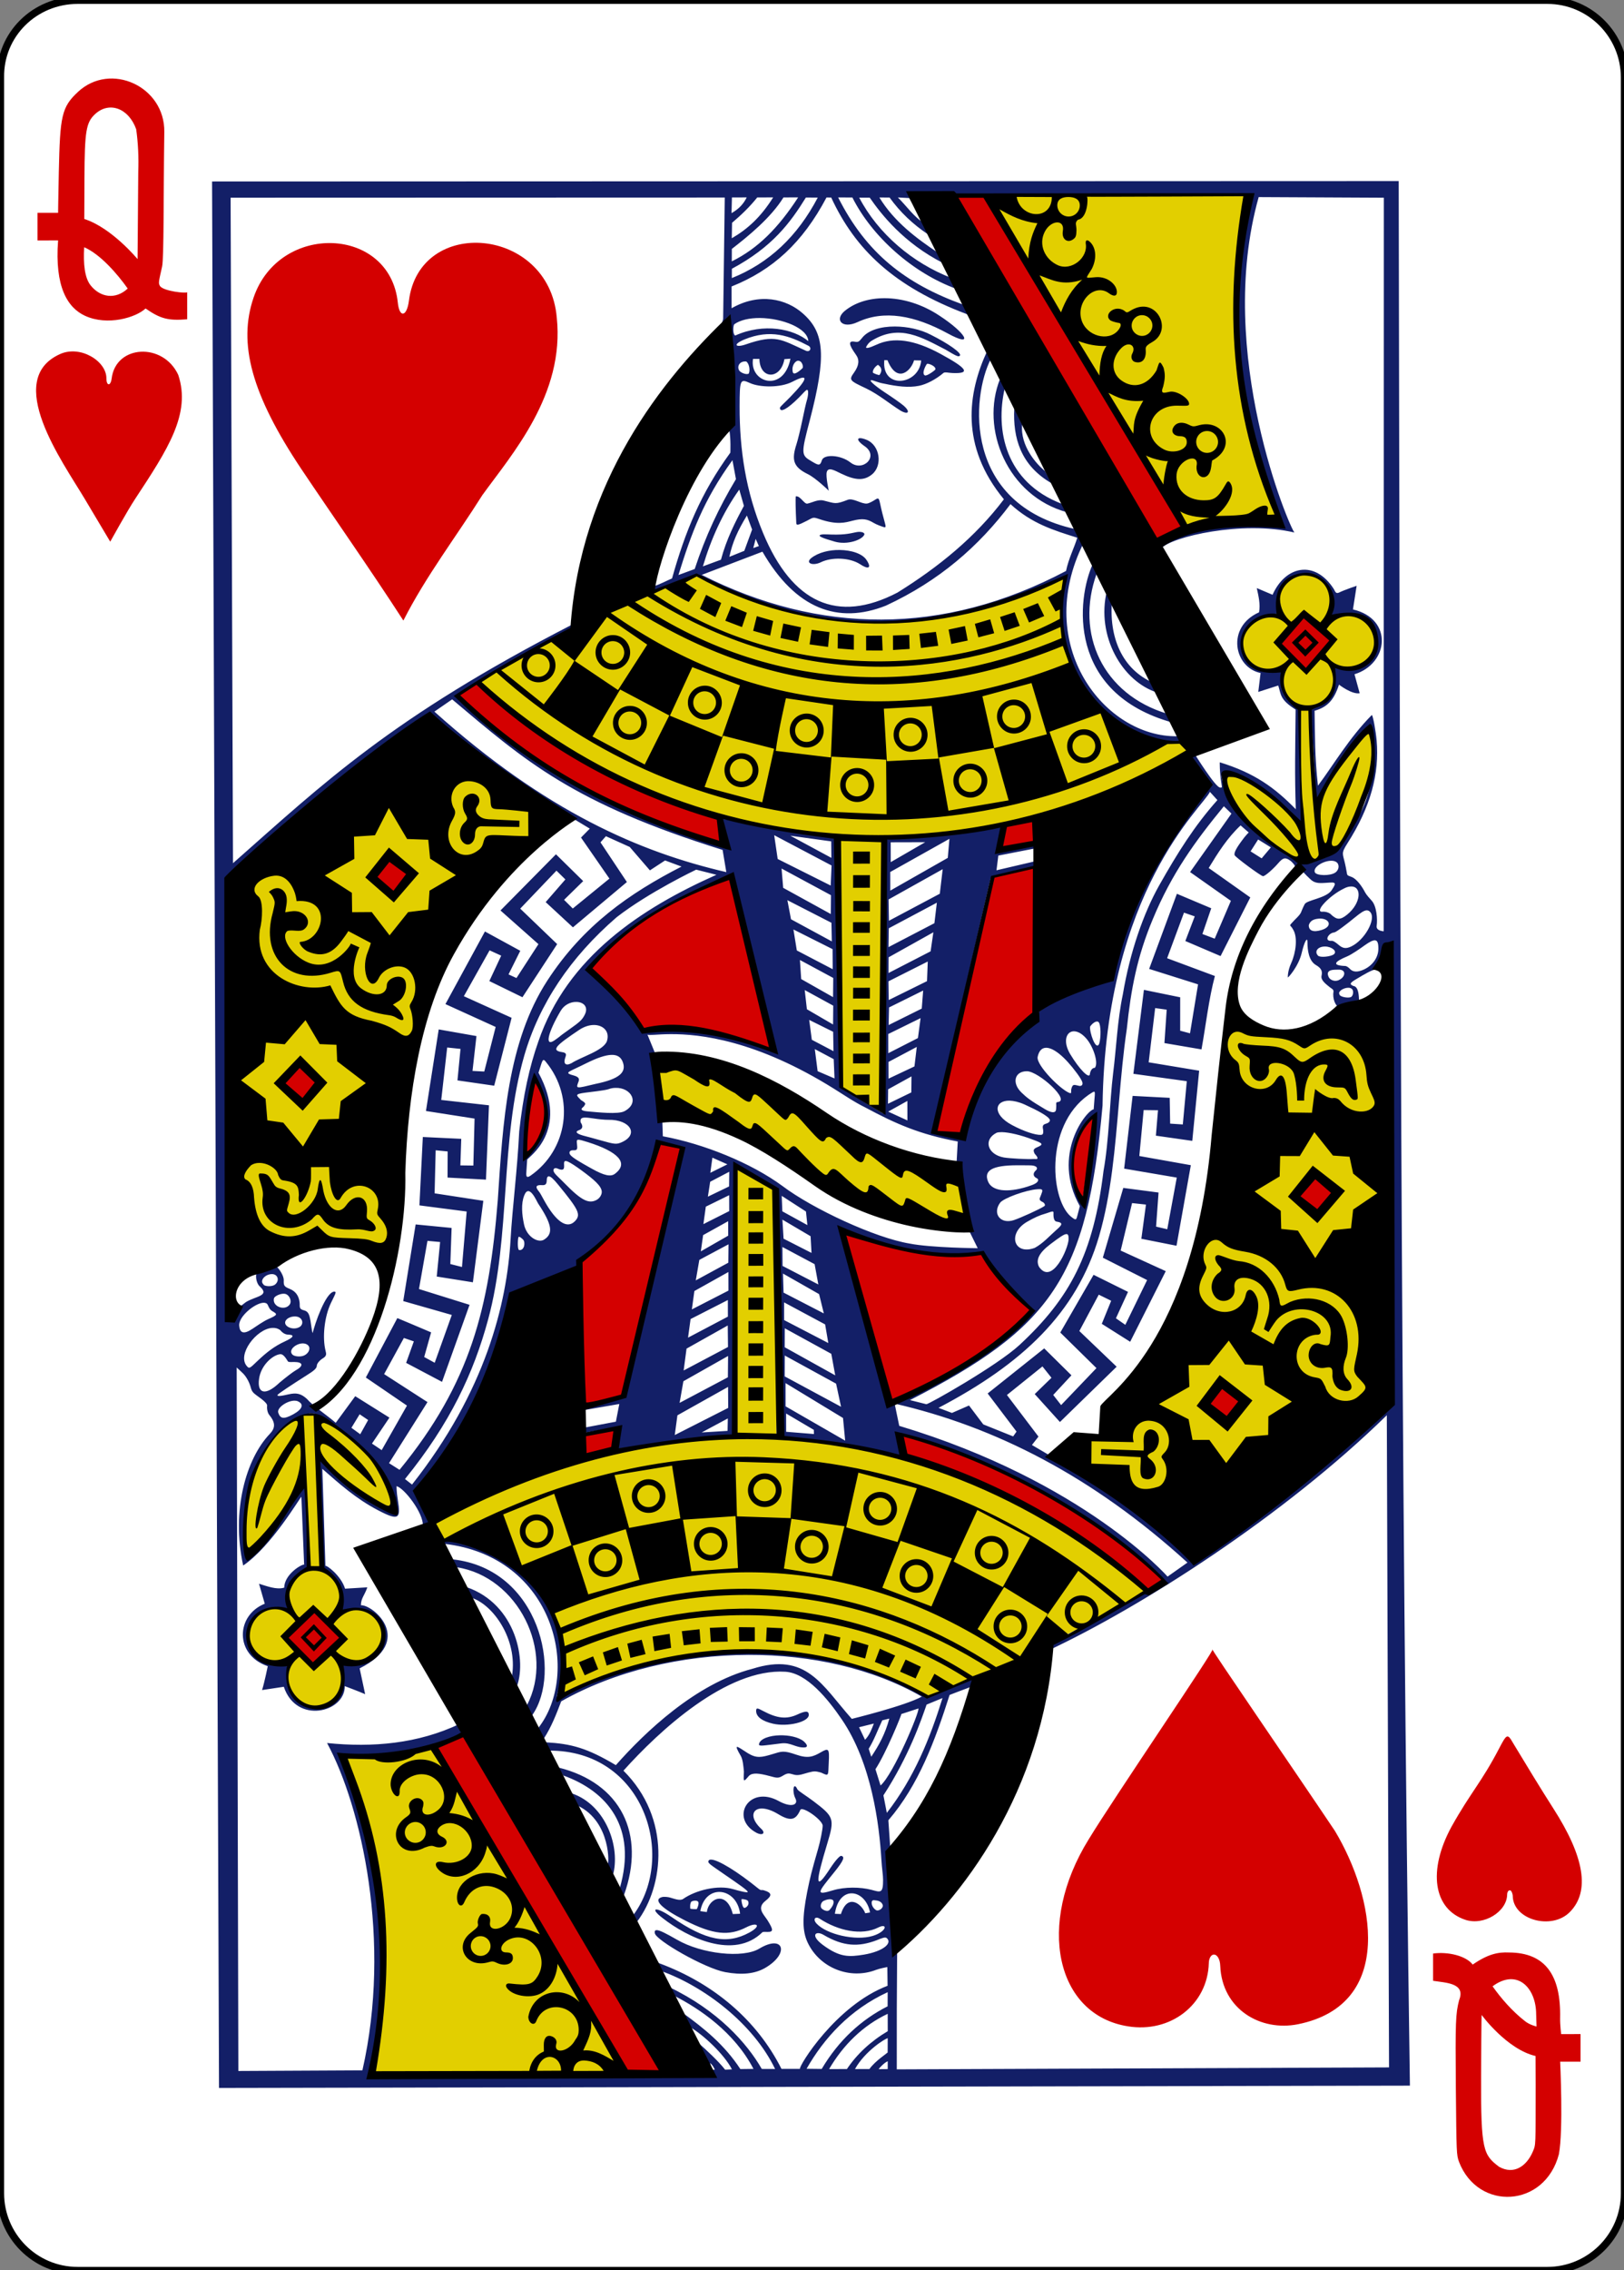 <?xml version="1.0" encoding="utf-8"?>
<!-- Generator: Adobe Illustrator 21.0.1, SVG Export Plug-In . SVG Version: 6.00 Build 0)  -->
<svg version="1.1" baseProfile="tiny"
	 id="svg4423" inkscape:version="0.48.2 r9819" sodipodi:docname="QH.svg" xmlns:cc="http://creativecommons.org/ns#" xmlns:dc="http://purl.org/dc/elements/1.1/" xmlns:inkscape="http://www.inkscape.org/namespaces/inkscape" xmlns:rdf="http://www.w3.org/1999/02/22-rdf-syntax-ns#" xmlns:sodipodi="http://sodipodi.sourceforge.net/DTD/sodipodi-0.dtd" xmlns:svg="http://www.w3.org/2000/svg"
	 xmlns="http://www.w3.org/2000/svg" xmlns:xlink="http://www.w3.org/1999/xlink" x="0px" y="0px" viewBox="0 0 223.2 311.8"
	 overflow="scroll" xml:space="preserve">
<rect x="0" y="0" width="223.2" height="311.8" fill="#808080" stroke="none"/>
<title  id="title3002">Vectorized Playing Cards 1.0</title>
<sodipodi:namedview  bordercolor="#666666" borderopacity="1.0" id="base" inkscape:current-layer="CropMarks" inkscape:cx="302.41061" inkscape:cy="462.97577" inkscape:document-units="px" inkscape:pageopacity="0.0" inkscape:pageshadow="2" inkscape:snap-bbox="true" inkscape:snap-global="false" inkscape:snap-page="true" inkscape:window-height="1036" inkscape:window-maximized="0" inkscape:window-width="1104" inkscape:window-x="798" inkscape:window-y="0" inkscape:zoom="1" pagecolor="#ffffff" showgrid="false">
	</sodipodi:namedview>
<g id="layer1" inkscape:groupmode="layer" inkscape:label="QD">
</g>
<g id="printing-marks" inkscape:groupmode="layer" inkscape:label="Printing Marks">
	<g id="g4709" transform="translate(-512.471,-136.724)">
		<g id="g9416" transform="translate(-1694.063,23.063)">
			<path id="rect6369" fill="#FFFFFF" stroke="#000000" stroke-width="0.997" d="M2217.2,113.7h202c5.9,0,10.6,4.8,10.6,10.6v290.6
				c0,5.9-4.8,10.6-10.6,10.6h-202c-5.9,0-10.6-4.8-10.6-10.6V124.3C2206.5,118.4,2211.3,113.7,2217.2,113.7z"/>
		</g>
		<g id="g3774" transform="matrix(0.154,0,0,0.154,-84.139,794.493)">
			<g id="g3840" transform="translate(4412.172,-1166.374)">
				<g id="g3851" transform="matrix(1,0.004,-0.004,1,1.31,-8.449)">
					<g id="g3894" transform="translate(-307.162,-19.012)">
						
							<path id="path3054" inkscape:connector-curvature="0" sodipodi:nodetypes="cccccccccscccsssccccccccccccccccccccccsssccccccccccccccccccccccccccccccccccsccccccccccccscssscsscscscssssssssssccccccccccccccccccccccccccccccccccccccccccccccccccccccsccsssscsssccssssscccssccccssssccccscccsccccccccccccccccsccssscsscccsccccccccccccccccscccsccssscsscsssssccccccccscccsccccscccccscccscscssccssccscccssccccscsssccscsccscsccccccccccccccccccccccccccccccccccccccccccccccscscscccscccccccccccccccccccccccccccccccccccccccccccccccccccccccccccccccccccccsscscscccccccccccccccccscccsccccccccccccccccccccccccccccccccccccccccccccccccccscsccccccccccccccccccccccccccccccccccccccccccccccccccccccccccccccccccccscscsscsscccccccccccccscccccscscscccsscscccccccccsccssscssssssccsccccccscccsssccsssscscccccccsccssccscccccccccccsccssccscsccccccccccscccsscccsssscccscscccccccccccccsccscccscccccsccccccccsccscccccsccscccscsccscccscccccsscsccccssscccsssccscsscsscscscccscsccscssscsscsscccccccccccccccccccccccccccccccsccsccccccccccccsscssscscssscccssscccccccccccccccccccccscssccccccccccccccccccccccccccccsccscsscsssccccssscccccssccsscsscccssscsscssscsccsscscscsccssccccccccccccccccscccsscccscccccccccccccccccscscssscscscccscccsscssscssscsccscccscscscscssccccssccscccccsccccccccccccccccccccccccccccccccccccccccccccssccccccccccccccccccccccccccscccccccsccccccccccccccscccccscccssssscccccccccccccssscccccscccscccsccccccccsscccssccccccccccccccccccccccccccscccccccccccccccccsccccccccccccccccssccccccccccccccccccsccccsccccccscc" fill="#131F67" d="
							M1004.3-2918.7l-1059,4.6l13,1700.2l1062.8-6.3C1010.6-1787,1007.6-2352.8,1004.3-2918.7z M879.4-2903.9l111.7,0.1l2.5,654.2
							c0,0-7-0.2-6.3-4.8c0.8-6.1-0.1-17.6-4.5-22.4c-1.8-2-4.8-5.2-6-7.5c-3-5.8-7.8-11.9-11.7-13.5c-1.9-0.8-4.2-1.2-4.4-2.6
							c-0.3-1.2-0.9-5.3-1.8-9.1c-2.1-9.4-3.9-9.1,2-18.4c20.6-32.5,28.4-62.3,25.7-91.8c-0.9-9.2-3.2-21.2-4.3-22.8
							c-19.9,20.1-34.3,45-47.9,63.3c-3.1-26.1-2.8-45.9-3.3-66.8c10.7-3.1,17.1-8.8,21.7-23.4c0,0,11.5,8.9,18.5,7.6l-4.7-16.9
							c30.6-9.5,34.6-49.5-1.6-57.8l3.2-21.1c0,0-10.9,3.7-15.7,6.1c-2.4,1-3,0.2-4.7-3.2c-17-26.2-43.2-20.5-54.6,5.4l-14.1-5.9
							c1.6,7.2,3.4,14.4,2.1,21.6c-29.6,13.3-22.1,49.4,1.6,54.1l-2,16.9l17.8-5.8c2.6,7.9,1.3,12.5,15.6,21.4
							c-0.2,35.4-0.7,57.5,0.5,88.9c-18.6-18.9-36.6-32.1-68-41.6c0,0-0.3,7.6,1.6,19.2c0.6,3.8,0.5,3.3-1.3,3.3
							c-4.1-0.1-22.6-29.6-22.6-29.6s-2.1,0-4,1.9c-2.2,2.2,2.8,6.2,9.9,16.6c8.3,12.2,7.5,11.7,1,17.2
							c-36.6,31.3-89.2,150.2-80.3,161.7c-23.2,1.5-113.6,46.2-129.7,137.8c-1,4.1-2.9,9.5-2.9,9.5l-26.2-6.4
							c15.5-75,50.6-227.6,50.6-227.6s25-7.2,39.7-8.8l-0.2-5.9l-34.5,8.2l1.6-13.1l32.5-6.5l-0.1-3.1l-34.5,4.8l5.5-21.8
							c0,0-77.3,11.7-105.1,10.9c2.1,84.6-4.3,154.9-0.4,246l-37.9-22.8c-3.6-63.4-5.2-223.7-5.2-223.7L400-2348l3.6,25.2
							c-86.7-34-173.7-65.2-237.9-132.1c39.3-30.4,104.9-60.6,104.9-60.6l-2.2-4.8c-161.3,83.9-221,142-302,214.1l-4.5-593.5
							l441-1.9l-1,108.3c0,0-0.6,2.8-1.4,3.8c-5.3,26.2,10.4,72.7,7.3,95.4c1.5,7,1,20,1,20c-26.2,36.2-40,70.5-51.6,112.4
							c-4.5,1.8-11.2,5.6-15.9,6.8l-1.3,5.7c10.3-5.7,39.6-15.1,39.6-15.1c130.7,63.1,226.6,47.2,329-0.5
							c-16.1,57.5,19.7,130.4,78.3,145.5c6.7,1.7,18.2,3.2,24.7,1.4c6.5-1.9-14.9-50.6-24.4-52.4c-28.3-12.1-40.1-40.9-37.2-73.9
							l-4.7-7.9c-9.5,40.1,13.9,80.8,45.8,90.6l8.6,18.7c-57.8-17.1-82.6-71-63.6-124.6c0.2-33.4-21.5-48-31.4-62.3
							c-50.3-19-59.8-65.4-51.2-103c23.4,9.8-15.9-32.9-15.9-32.9c-17.1,37.3-24.1,84.5,15.5,132.1c-25.3,33.8-58.1,60.7-94.7,83.6
							c-53.6,28.2-93.9,9.5-120-52.4c-15.7-37.2-21.4-74.3-21.5-113.1c0-24.1,0.3-24.8,9.3-20.8c8.5,3.8,26.9,4.3,37.8-1.4
							c14.9-7.8,14.2-3.1-2,13.7c-4.4,4.6-9.1,8.7-9.1,9.6c0,4.9,7,0.8,16.8-9.1c3.6-3.6,6.3-7.1,7.4-7c1.3,0.1,1.2,4.7-0.3,9.7
							c-0.6,1.9-2.4,10-4,18c-1.6,8-3.9,17.3-5,20.8c-4.4,13.8-3.1,20.2,10.1,26.6c7,3.3,19,14.8,18.9,14.8c0,0-2.9-12.6-1.9-16.6
							c1.3-4.9,7-1.5,12.9,1.3c13,6.2,20.6,6.3,27.6,0.5c9.6-8.1,6.8-26.1-5.2-30.8c-8.7-3.4-10.3-0.2-1.5,5.8
							c13.1,9.1-1.6,23.2-12.7,14.5c-8.7-6.8-23.8-7.5-25.5-1.8c-1.6,5.4-3.2,4.4-9.2,0.9c-9.4-5.4-9.5-6.4-1.7-36.6
							c14.6-57.1,13.1-78.1-6.7-95.3c-14.6-12.8-38.7-18.6-63.5-4.3l-0.1-19.4c36.6-14.8,63.1-39.1,84.4-79.7l4.2,0
							c21.6,46.2,56.3,79.3,121.4,103.5c25.5,25-32.5-71.9-13.9-32.2c-34.6-13.2-65.4-39-82.5-71.3l9.4,0c10,14.3,30.2,40.3,66,58.2
							c3.3,2.7,6.4-0.1,6.4-0.1s-30.2-46.9-35.1-58.1l299.7-3.3c-9.2,73-22.3,152.4,30.9,294.4c-24.8-12.9-123.8,15.2-106.3,20.5
							c8.7-10.1,71.8-25.3,118.6-14.5C908.7-2608.2,840.7-2764.4,879.4-2903.9L879.4-2903.9z M912.6-2604.9c0.1,0.1,0.2,0.1,0.2,0
							C912.7-2604.9,912.7-2604.9,912.6-2604.9z M682.1-2322.3l0.3,11.4l2.4-0.6l-1.4-11.1L682.1-2322.3z M409.3-2901.7l13.2-0.1
							c-2.9,6-7.1,10.4-13.5,14.1L409.3-2901.7z M431.9-2901.8l14.2-0.1c-11,17.6-22.6,28.3-36.8,36.6l0.2-13.8
							C417.7-2886.1,425.4-2893.6,431.9-2901.8z M455.3-2901.9l13.1-0.1c-17.6,27.3-35.7,45.7-59,57.3l0-11.1
							C423.7-2867,444-2883.5,455.3-2901.9z M475.3-2901.9l10.6,0c-18,34.7-43.3,58.7-76.4,72.1l0-8.3
							C445.7-2857.7,461.5-2879.4,475.3-2901.9z M504.1-2902.1l12.7,0c17.5,34.5,53.8,67.1,93.6,81.3l6.1,14
							C564.1-2825.4,529.3-2852.7,504.1-2902.1z M540.9-2902.2l9.1,0c9.6,13.2,21.2,24,34.7,32.9l8.3,15.9
							C574.6-2865.6,554.3-2880.4,540.9-2902.2z M557.4-2902.3l10.1,0.5l13.5,22.3C572.1-2884.5,565.3-2894.6,557.4-2902.3z
							 M546.1-2812.4c-13.9,0-26.5,3.9-35.6,11.4c-9.6,7.9-2.5,16.5,11.4,10c23.6-11.1,50.8-6.2,80.3,9.7
							c24.8,13.4,16.1-0.6-7.1-15.6C579.2-2807.4,561.9-2812.4,546.1-2812.4z M434.6-2794.3c19.9,0.1,42.8,8.8,43.4,20.5
							c-13.2-11-39.8-16.3-65.2-4.8c-2-0.4-2.3-7.3-1.1-9.9C417.1-2792.5,425.5-2794.3,434.6-2794.3z M555.2-2787.2
							c-12.6,0-24.1,3.4-29.4,10.5c-2.7,3.4-3.4,3.7-6.4,3.2c-5.9-1-5.5,2.4,1.2,11.7c3.3,4.5,2.7,9.6-1.6,15.7
							c-5,7-4,7.3,10.9,14.3c11.4,5.5,20.5,13.3,30.8,19.7c7.4,4.1,8.8,0.5,2-5c-2.3-1.9-9.3-6.8-15.5-10.8
							c-10.5-6.8-18.3-13.7-9.9-10.6c3.8,1.2,4.8,1.7,9,2.4c10.8,2.3,21.5,3.6,30.6,1.7c6.5-1.3,15-5.7,22-11.7
							c1.8-0.8,3.5,0,7.9,0.2c16.6,0.6,12.9-4.3-10.9-17.1c-23.6-12.7-42-15-57.1-7.9c-6.4,3-10,3.8-9.1,1.9c1-2,2.7-4.3,5.6-5.9
							c24.3-14.6,43.9-2.7,65.3,8.2c9.2,5.4,11.7,6.9,12.8,5.1c1.4-2.3-10.3-10.5-26-18.3C578.2-2784.7,566.3-2787.2,555.2-2787.2z
							 M477.5-2770c4.1,1.6,2.3,6.3-1.5,4.8c-22.5-10-27-14.9-53.8-5.5c-8.8,3.1-12.3,0.4-1.5-4.3
							C444.4-2784.9,461.5-2778.3,477.5-2770L477.5-2770z M462.1-2758.1c-6,30.9-36.8,21.5-33.4,0.3l5.7,0
							c0.5,18.7,19.2,18.5,22.3,0.1L462.1-2758.1z M641-2758.7l8.3,17.7c-17.9,44.7,6.9,104.7,60.4,118.9c0,0,8.7,13.2,7,14.9
							C616.3-2629.1,623.7-2724.9,641-2758.7z M545.9-2757.2l2.8,0.1c8.8,21.5,21.3,9.1,23.7,0l6.4,0.1
							C577-2734.7,543.2-2730.7,545.9-2757.2z M468.5-2756.3c4.1-0.5,5.5,5.6,4.3,6.7c-0.3,0.3-7.7,7.6-8.6,3.3
							C462.9-2752.5,466.8-2756,468.5-2756.3z M421.7-2755.5c0.3,0,0.7,0,1.1,0.1c2.5,1.9,3.5,7.7,2.2,10.6
							c-1.5,1.6-7.5-0.5-8.7-2.8C414.4-2751,416.5-2755.5,421.7-2755.5z M584.6-2754.1c2,0.1,7.4,2.4,6.9,5
							c-0.1,0.7-7.7,6.3-9.4,5.4c-3.3-1.7,1.2-9.8,1.9-10.3C584.1-2754,584.3-2754.1,584.6-2754.1z M540.2-2752.9c0,0,0.1,0,0.1,0
							c0.6,0.4,5.4,3.4,1.3,9c-0.3,0.4-5.8-1.5-5.9-2.2C535.3-2749.3,539.4-2752.7,540.2-2752.9z M662-2714.3
							c-1.1,25.7,5.7,50.5,33.7,66.4l-6.1-11c-7.2-5.7-22.3-22-20.5-41.4L662-2714.3z M410.7-2667.4l3.2,16.9
							c-15.3,25.7-26.9,50.9-36.5,80.3l-14.5,5.4C374.3-2602,384.9-2631.5,410.7-2667.4z M416.9-2641.2l4.2,14.5
							c-7.5,14-15.5,29.8-20.3,48.1l-16.1,6C391.8-2596.9,402.3-2620.6,416.9-2641.2z M468-2635.4c-0.2,0-0.5,0-0.7,0.1
							c-0.2,2.9-0.1,10.8,0.6,23.8c0.1,2.5,2.5,1.4,9.4-2.1c5.9-3.1,5.3-3.5,11.1-1.6c16,5.4,23.3,3,29.5,1.4
							c9.5-2.5,13.4-1.5,19,1.8c3.1,1.8,7.2,3.1,8,3.4c4.4,1.6,2.7-0.3-0.3-12.2c-3.4-13.3-2-14.8-7.3-11.3
							c-1.2,0.8-4.6,2.7-6.4,2.9c-4.7,0.6-12.4-5.1-17.1-3.3c-11.2,4.4-11.1,3.3-21.5,0.8c-5.2-1.3-10.2,1.9-14.7,2.8
							C474.9-2628.6,471.6-2635.4,468-2635.4z M659-2629.2c19,17.3,38.6,23.2,59.7,29.7c-2.5,8.7-7.6,18.4-9.9,29.7
							c-109.9,58.6-220.5,57.2-325.1,4.8l54.1-20.9c29.8,51.1,67.8,64.7,110.3,47.7C595.7-2560.5,630.9-2591.5,659-2629.2z
							 M423.8-2618.1l4.7,12.5l-6.9,19l-13.3,5.4C410.9-2594,415.7-2604.7,423.8-2618.1z M523.4-2603.9c-3.3,0.2-8.3,2.4-19.6,2.5
							c-6.1,0.1-11-0.5-13.3,0c-4.9,1,0.8,3.2,11.9,6.3c11.1,3.1,24.6-1.7,26.3-6.5C529-2602.7,527.5-2604.1,523.4-2603.9z
							 M431.7-2597.3l2.9,6.4l-5,1.8L431.7-2597.3z M724.4-2594.9l8.3,18.7c-14.1,30.9-23.2,115.4,71.9,141.3l4.2,12.1
							C744.1-2421.3,679-2503.3,724.4-2594.9z M506.7-2587.7c-9.3-0.1-19,2.3-25.3,7.3c-5.6,4.5,1.3,7.3,8.6,3.7
							c9.5-4.7,25.4-4.4,34.8,1.5c7.2,4.8,10.9,4,6.1-3.4C527.2-2584.5,517.3-2587.6,506.7-2587.7z M921.9-2568.2
							c24.8-0.5,27.6,35.1,22.7,38.1c1.4-0.5,5.6-1.7,11.7-1.6c18.2,0.4,27.7,10.4,28.8,25.1c1.1,14.8-10.1,23-26.4,22.3
							c-6.1-0.3-10.2-0.9-10,0.2c3.1,11.8-0.5,29.6-16.1,34.1c-1.8,0.5-4.3,3-4.4,3.9c-1.1,18.7,4.5,82.9,4.5,82.9
							s29.1-49.3,35.7-56.8c12.8-17.6,15.2-16.1,15.3,13.2c-2,40.6-8.4,49.9-32.2,84c-10.2,14.7-34.4,7.1-32.2,17
							c0.5,2.2,4.4,6.1,8.4,9.8c2.5,2.4,5.1,3.9,11,3.6c10.3-0.4,14.3-2.5,8.2,6.5c-4.9,7.1-22,8.7-23.9,12.4
							c-4.5,8.6-1.4,6.7-9.1,14.3c-5.9,6.5-3.8,3.2-1.1,8.5c4.2,6.8,2.5,20.5-1.6,29.7c-3.4,7.5-3,12.9-3,12.9
							c0.1,0.6,9.5-9.8,12.3-21.9c2.3-10,5.1-15.1,5.1-9.5c0,7.1,1.3,16.7,7.7,20.3c5.1,2.9,5.8,5.8,5,9.4c-0.9,3.7,3.1,6.9,7,10
							c0.9,0.9,4,2.1,3.7,4c-1,6.2,1.5,13.4,6,14.6c2,1,14.8-0.2,16.8-7.3c-0.2-2.3-0.1-11.7-5.1-12.2c-3.6-1.6-3.2-2.6,2.2-5.9
							c8.1-4.9,14-8.4,18-9.1c5.4-0.8,10.5-6.6,10.5-6.6l2.5,387.2c-48,49.5-100.6,98.8-170.1,147.3c-40.6-33.6-85-67.5-132-92.9
							l-16.3-9.5l5.8-7.5l-28.3-37l31.6-25.6l8.1,10.1l-14.9,14.6l22.6,24.8l50.4-49.5l-33.4-31.7l17.2-32.5l11.1,5.4l-8.3,20.6
							l25.4,15.9l31.5-63.1l-40.3-18.2l10-42.4l12.4,1.3l-4,30.5l31.4,6.1l12.5-71.9l-46-8l3.7-41l12.8,0.1l-1.8,22.7l32.5,4.5
							l5.9-62.6l-45.1-7.3l5.6-48.4l10.3,1.4l-1.9,29.8l33.1,5.5c3.6-20.2,6.4-45.6,11.7-65.5l-42.7-15.7l14.9-40.7l9.6,3.3l-8.3,22
							l31.5,13.3l26.3-52.4l-37.2-26.1c8.3-13.8,16.5-26.9,28.3-38.1l7.3,6.3c0,0-2.7,2.4-6.7,8.1c-5,6.9-6.5,10.4-5.8,12.2
							c0.7,1.8,23.6,18.6,25.4,18.6c2,0,9.6-7,13.5-11.6c4.2-5,6.4-5.5,10.7-2.4c0.9,0.6,2.1,1.8,3,2.9c1,1.2,1.5,2.3,1.6,3.1
							c0.1,0.8-0.1,1.3-0.3,1.6c0.4-0.3,1.2-1,2.9-1.9c3.1-1.7-6.1-9.7-13.6-13.9c-22.4-12.5-48.8-36-55-65.5
							c-2.3-13.3,32.1,2.6,55.9,26c3.6,3.6,17,16.4,17,16.4c-2.1-34.2-5-68.9-3.6-103.5l-5.2-3.6c-7.3-5.1-10.2-13.4-10.9-21.8
							c-0.5-5.8,4.5-8.7-6.8-8.3c-23.5,0.3-37.2-21.8-23-40.8c5.1-7.1,26.8-10.7,26.7-10.5C893-2554.8,909.6-2567,921.9-2568.2z
							 M914.4-2304.9C913.9-2304.4,914.1-2304.4,914.4-2304.9z M944.7-2530.1c-0.3,0.1-0.7,0.2-0.7,0.2
							C944.2-2529.9,944.5-2530,944.7-2530.1z M161.4-2453.1c65.9,55.1,108,92.1,241.9,133.3l3.4,19.8
							c-77-17.5-161-53.1-261.1-142.1L161.4-2453.1z M141.7-2440.2c41.8,38.7,84.5,68.1,127.8,92.8l15.2,9.1l-7.8,8l25.5,36.5
							l-32.6,26.8l-7.8-7.7l17-16.8l-24.4-23.8l-49.3,50.3l34,29.9l-19.5,30.3l-7.1-3.2l10.4-21.1l-31.6-17.1l-35,64.9l44.9,20.2
							l-10,39.8l-10.5-0.5l3.4-31.1l-33.7-5.8l-11.1,72.8l43.4,6.6l-0.9,41.9l-11.6-0.1l0.7-23.7l-34.3-1.5l-2.8,61l42.2,5.3
							l-4,49.5l-10.4-2.6l1-32.2l-32.1-3l-10.8,68.4l43.4,12.2l-15.1,42.7l-9.4-5.1l6.1-22c-7.9-3.4-30.2-12.6-30.2-12.6L86.8-1848
							l36.8,24.9l-22.4,39.8l-8.7-5.8l15.5-23.2l-30.6-19l-17.3,23.8c-7.4-6.4-20.7-15.2-25.8-21.2c-5.4-4.9-9.5-5.6-16.5-4
							c-5.5,1.3-10.8,2.3-9.6,0.4c0.6-1,11-8,26.9-18.2c4.4-2.8,7.9-5.3,7.9-7.8c0-1.9,2.4-4.9,5.6-6.8c3.5-2.2,2.7-4.2,2.2-6.4
							c-3.1-11.9-1.3-30.6,4.7-43.1c4-8.4,5.2-9.9,2.6-9.9c-7.7,1-17.1,29.1-18.9,37c-0.6-0.6-1.5-8-2-10.9c-1-5.1-1.7-8.3-5.9-9.3
							c-4.9-1.2-3.4-3.5-3.9-7.2c-0.8-6-3.7-9.8-8.9-11.9c-5-2-5.5-2.9-5.3-7.8c0-3.9-4.1-10.4-7.1-12.5l-17.2,6.1
							c-1.3,4.5,0.5,10.4,3.3,12.5c8.7,8.1-4,8.3-12.6,13.6c-2.3,1.5-5.1,4.8-7,3.7c-5.5-1.8-5,14.6-10.4,12.6l-0.2-393.8
							C7.9-2340.3,141.7-2440.2,141.7-2440.2z M838-2373.3l6.7,7.3c-20.5,23.2-35.3,47.1-51.6,76.2c-13.9,24.9-25.9,59.6-32.1,97.5
							c-4.8,23.2-5.5,46.8-8.4,70.5c-3,25.5-3.4,59.9-8.2,86.9c-8.7,74-29.3,113.4-74.3,155.5c-19.8,18.5-81.3,53.6-83,53.2
							l-14.6-3.6c126.3-65.3,157.7-110,170.8-263.4C745.2-2285.5,832.4-2360.3,838-2373.3z M850.5-2360.5l6.8,6.5l-36.7,52.3
							l36.5,25.5l-14.3,33.8l-11-4.1l7.8-23l-30.7-12.8l-24.5,67.1l43.7,13.6l-7,43.7l-8.8-2.3l-0.1-29.8l-32.4-6.5l-9.1,74.9
							l47.7,6.4l-3.4,38.6l-11.3-0.7l-0.5-23l-33.1-1.6l-7.3,64.9l47,7.8l-8.3,46.1l-10-2.3l2.1-30.4l-31.5-4l-18,62.3l39.6,19.8
							l-19.3,40l-8.4-5.8l10.7-23.6l-30.8-15.1l-29.5,51.6l32.4,31.6l-31.4,33.1l-7.1-9l16.2-17.6l-24.4-23.9l-50.3,40.4l25.9,33.9
							l-3,4.3l-26.7-10.6l-12.8-16.8l-15.2,6.7l-12-4.5c74.4-39.4,122.8-84.9,142.6-153.4c10.9-37.9,14-79.1,17.4-120.7
							c1.8-21.6,3.6-43.3,6.7-64.7c3.5-34.9,8.8-64.1,22.8-97.8C804.2-2300.4,825-2329.2,850.5-2360.5L850.5-2360.5z M449.3-2333.1
							l51.3,26.8l-0.7,17.9l-47.4-23.5L449.3-2333.1z M463.7-2332.7l36.5,4.9l0.2,14.7L463.7-2332.7z M299.1-2331.6l21.3,9.5
							l18.1,20.8l13.5-8.9l14.7,5.4c-46.3,24-87.4,52.7-119.3,102.1c-35.5,55-39.2,126.9-43.5,196.2
							c-7.3,95.7-23.4,162.9-86.7,240.7l-9.4-5.9l34.1-54.6l-38.8-24.8l17.5-32.3l8.9,3l-6.8,19.2l32.1,16.8l24.3-68.8l-45.2-13.9
							l7.4-43l11.3,1l-2.9,30.8l32.3,5l9-72.7l-43.5-6.5l0.8-38.4l10.7,1l0,23.3l34.3,1.7l2.4-66.3l-42.6-4.6l5.1-46.8l11.9,1.2
							l-2.6,28.1l32.8,4.6l15.3-60.6l-42.7-19.1l22.8-41l10.4,4.7l-10.5,22.7l29.6,14.3l30.8-47.5l-33.1-31.5l32.2-34l8,7.8
							l-17.5,20.3l24.4,22.4l48-40.6l-23.7-35.3L299.1-2331.6z M605.7-2330.5l-1.4,17l-51.2,29.4l-0.1-16.6L605.7-2330.5z
							 M881.2-2331l11.4,7l-8.2,9.8l-9.9-6.2L881.2-2331z M584.1-2327.4l-30.7,17.9l-0.1-17.7L584.1-2327.4z M946.8-2312.3
							c1.6,0,3.1,0.4,4.2,1.1c3.1,2,2.7,7-0.8,9.4c-4.5,3.2-17,3-18.3-0.2C930.1-2306.7,939.8-2312.4,946.8-2312.3z M456-2303.4
							l44.2,23.6l-0.1,16.8l-42.6-23.2L456-2303.4z M599.8-2303.4l-2.5,21.9l-45.3,24.3l-0.4-19L599.8-2303.4z M379.8-2302.1
							l18.1,4.5c-66.9,30.1-132.9,73.7-158.4,149.5c-7.9,22.7-13.3,47.9-16.7,80.1c-1.5,34-5.8,67.5-7.3,95.9
							c-3,57.8-21.8,136-87.1,219.4l-6.3-4.9c40.1-49.8,60.9-94.9,73.6-142.5c20.2-75.7,9.7-159.2,31.3-235.4
							c13.2-46.4,40.7-87.9,82-123.9C337.9-2282,379.8-2302.1,379.8-2302.1z M410.3-2295.9c0.2,0,0.3,0,0.3,0.1
							c16.5,54.7,36.9,154.4,36.9,154.4c-43.1-20.6-114.7-16.6-114.7-16.6s-40.5-51.8-48.3-56.1
							C316.6-2257.7,404.1-2295.6,410.3-2295.9z M964.2-2289.4c9.9-0.4,9.3,14.7-3.2,25c-6.4,5.3-9.4,4.5-14.1,0.4
							c-1.4-1.9-5.4-3.2-8.4-2.8c-7,0,6.8-14.6,19.1-20.6C960.1-2288.8,962.3-2289.4,964.2-2289.4z M461.3-2275.2l39.4,20l0.4,16.6
							l-36.5-19.6L461.3-2275.2z M594.7-2273.5l-2.1,18.3l-40.9,21.5l0.2-16.8L594.7-2273.5z M978.1-2268.2c1.4-0.1,2.4,0.4,3.4,1.5
							c5.6,6.2-4.9,25.1-16.9,30.8c-4.6,2.2-7.5,1.8-11.3-1.5c-1.9-1.6-4.6-3.7-6.2-3.5c-6.9,0.7-3.1-7,2.4-7.5
							c1.5-0.1,11.1-7.4,18.4-13.5C972.8-2265.9,975.8-2268,978.1-2268.2z M936.5-2260.7c8.7-0.2,11.9,7,1.6,10.2
							c-7.3,2.3-11.4,0.7-11.4-4.2C928.2-2259.8,932.6-2260.4,936.5-2260.7z M466.8-2249.1l35,17.4l0.2,17.9l-32.1-16.6
							L466.8-2249.1z M591.7-2247.1l-2.4,17l-37.5,19.5l0-14L591.7-2247.1z M985.8-2241.5c2.4,0.1,3.1,2.8,3.1,7.5
							c0,7.8-5.1,15-12.9,18.6c-5.7,2.6-9.7,2.4-12.5-0.6c-1.3-1.4-3.1-2.5-4-2.5c-12.1-0.4-10.2-3.6,1.4-8.5
							c4.1-1.7,12.1-7.3,15.9-10.1C981.1-2240.2,984-2241.6,985.8-2241.5z M941.3-2235.8c6,0,11.2,4.2,7.9,6.9
							c-2.6,2.1-12.2,3.2-14.1,1.3C931.5-2231.2,934.7-2235.8,941.3-2235.8z M472.7-2221.9l29.8,15.9l-0.1,17.1l-28.5-16
							L472.7-2221.9z M586.8-2221l-0.6,17.5l-34.1,17l-0.3-16.7L586.8-2221z M954.4-2215.2c5.8,0.4,5.1,6,0.4,8.7
							c-3.5,2.4-8,1.2-9.9-1.6C940.7-2216,950.2-2215.1,954.4-2215.2z M966-2197.3c1,1.9,0.5,5.4-1.4,6.5c-2.5,1.1-9.1,0-10.1-1.9
							c-0.8-1.6-0.7-2.4,1-4C958.1-2198.9,964.1-2200.5,966-2197.3z M477.1-2195.1l25.5,13.8l-0.1,16.8l-23.4-13.5L477.1-2195.1z
							 M582.8-2195.1l-1.2,16.1l-29.5,14.8l0.3-15.7L582.8-2195.1z M273.3-2183.7c6.3,0,11.2,4.3,7.5,11.5
							c-2.3,4.5-4.1,6.2-14.2,13.4c-4.1,2.9-7.7,5.6-8,6c-0.3,0.3-2.9,2.2-4.6,3.4c-9.1,6.3-6-6.8,5.3-26.2
							C262.6-2181.3,268.4-2183.8,273.3-2183.7z M580.6-2170.5l-2.3,17.8l-26.4,13.6l-0.1-17.1L580.6-2170.5z M481.2-2168.5
							l21.4,10.5l0.4,17.3l-19.4-10.1L481.2-2168.5z M738-2168.1c0.7,0,1.3,0.2,1.7,0.8c1.8,2.4,2.1,13,0.4,19
							c-3,7.1-8.9-10.7-8.2-15.2C733.2-2165.6,736-2168.1,738-2168.1z M288.7-2163.2c8.6-0.2,14.9,5.7,12,14.5
							c-3.3,8.5-22.8,13.9-31.6,19.7c-5.7,2.9-7.2-0.2-5.4-5.2c0.8-2.3,1.4-4.1-3-4.7c-10.7-1.5-4.2-6.7,15.3-19.9
							C280.3-2161.7,284.8-2163.1,288.7-2163.2z M717.4-2159.3c3.1,0,6.9,1.7,10.8,6c6.7,7.3,11.7,22.6,8,26.6
							c-2.8-0.3-4.2,3.8-4.3,5.5c-0.4,4.8-9.3-4-17.7-17.8C707.4-2150.3,710.7-2159.2,717.4-2159.3z M357.4-2155.3
							c26.3-0.3,76.7,5,146.5,48.3c8.9,5.5,17.8,11.6,27.9,16.5c26.5,14.1,48.3,23.7,82.4,29.9l-0.9,17.6c-0.3,5.6,9,37.7,4.9,55.9
							c-6.2-0.1,6.1,5.3,6.1,5.3l8.1,16.3c0,0-41.8-0.2-60.8-3.9c-30.6-4.9-86.6-30.6-113.7-50.9c-28.1-20.5-70.6-37.4-106.9-43.9
							l-0.6-15.2c0,0-3.8-51.9-6.7-59l-6.8-16.4C338.4-2153.9,345.4-2155.2,357.4-2155.3z M577.3-2144.8l-2,17.4l-23.1,11l-0.1-14.9
							L577.3-2144.8z M692.8-2144.5c6.5,0,16.3,7.5,27.6,22.7c2.5,3.4,4.5,6.4,4.9,8.4c0.3,1.9-0.8,3-2.7,2.8
							c-4.4-0.8-6.1-2.4-7.3,3.1c-0.3,1.4,0.5,3.8-1,3.4c-7.9-2.3-30.5-24.9-29.1-32.2C686.3-2141.7,688.9-2144.5,692.8-2144.5z
							 M486.3-2142.5l16.9,8.9l0.8,17.2l-15.1-6.4L486.3-2142.5z M304.7-2136.6c5.2-0.2,8.4,1.8,10.1,5.9c4,9.7-3,15.6-23.9,20
							c-18.1,4.4-17.8,4.7-15.3-2.1c1.7-4.5-3.9-5-7.1-6.1c-5.3-2-1-2.6,14.2-10.3C292.3-2134,299.5-2136.4,304.7-2136.6z
							 M244.3-2131.8c0.5,0,1.1,0.4,2,1.6c26.5,31.9,19.9,78.5-13.4,101.7c-3.8,2.5-3.9,0.2-3.5-4.8l0.6-9.5
							c0.2-1.9,38.3-25.5,9.8-77.6l2.3-7.4C242.9-2130.2,243.4-2131.7,244.3-2131.8z M675.7-2123.5c10.4,0,39.8,26.4,27.3,27.4
							c-1.5,0.1-1,2-1,3.2c0,1.2-0.1,3.5-0.4,4.4c-0.9,2.3-4.3,1.9-9.6-1.2c-13.3-7.8-16.4-10.3-21-14.7
							C662-2112.9,664.6-2123.5,675.7-2123.5z M572.7-2118.5l-0.1,14.3l-20.8,10.2l0.1-12.9L572.7-2118.5z M308.6-2107.2
							c14-0.5,22,13.4,8,20.8c-5.6,3-24,1-32.6,0.3c-9.7-0.8-4-3.7-3.5-4.6c1.3-2.2,2.4-2.5-2.7-5.5c-4-4.2-6.3-5.2,3.7-6.6
							c4.9-0.7,16.7-1.9,20.8-3.2C304.4-2106.8,306.6-2107.2,308.6-2107.2z M735.6-2105.5c1-0.1,0.9,1.7,0.5,6.1l-0.7,9.6
							c-6.4,1-38,40.6-12,86.4l-2.1,8.2c-1,4-1.3,4.6-4.6,2.1c-19.4-13.3-25.9-81.2,14-109.5
							C733.3-2104.3,734.8-2105.4,735.6-2105.5z M660.3-2097.2c3.7,0.1,8.3,1.1,13.5,3.4c12.2,5.5,20.3,10,22.2,12.9
							c1.2,1.8-0.7,3.4-3.1,4.1c-3,0.9-3.3,2.1-2.5,5.6c0,2,0.5,4.3-2,4.4c-4.7,0.3-15.2-3-25.9-8.7
							C644.6-2085,646.9-2097.4,660.3-2097.2z M569.1-2096.6l0.1,17.4l-17.2-7.8L569.1-2096.6z M282.1-2080.6c1.8,0,4.2,0.4,7.4,0.8
							c3.9,0.6,9.9,1.2,12.9,1.1c19.5-0.4,27.7,13.1,11.6,20.1c-4.4,1.9-6.2,1.7-18.3-1.7c-5.8-1.7-12.8-3.4-15.7-4.2
							c-5.8-1.6-7.8-3.4-4-4.8c3.6-1.2,3.9-3.7,1.6-7C277-2079.5,278.1-2080.7,282.1-2080.6z M735.6-2082.3c-2.7,27-4.8,48-8.8,74.4
							C723.8-2009.1,702.6-2058.7,735.6-2082.3z M653.5-2069.1c6.4,0.1,17.1,2.5,27.5,6.5c9.1,3.3,10.3,4.2,4,6.9
							c-3.8,1.6-3.3,3.1-2.2,5.6c1.7,1.9,5,5.6-0.1,4.8c-6.1,0.5-22.2-0.4-27.2-1.2c-14.7-2.5-18.8-15.8-6.7-22
							C649.8-2068.9,651.4-2069.1,653.5-2069.1z M275.7-2060.8c1.4,0,3.9,0.7,8.4,2.1c26.4,8.2,37.2,18.3,24.3,28.1
							c-3.7,2.9-9.6,1.7-20.6-4.4c-11.3-6.2-16.9-9.6-19-11.9c-2.1-2.2-1-4.7,2.2-4.5c4.4,0.3,3.7-1.9,3.4-5.6
							C274.1-2059.6,273.9-2060.8,275.7-2060.8z M346.9-2058.7l20.3,4.5l-49.7,221.3c-17.2,5-27.2,7.2-39.3,13.8l34.9-6.2l-3,15.8
							l-31.7,6.1l-0.7,4.7l36.3-6.7c0,0-1.2,15.1-2.5,20.9c34.7-2.9,68.9-12.7,103.9-13.1c0,0,0.2-174.5,0-193.5
							c-0.2-20.6-0.1-45.1-0.1-45.1l35.1,19.6l6.6,219.9l109.7,17.4c-0.8-3.7-3.8-20.7-3.8-20.7c81.4,23.6,163.9,58.8,237.1,131.7
							c-33.9,18.5-65.9,36.8-98.8,54.6l-4.8,6.9c83.5-39.4,210.3-121.1,301.7-211.2l4.3,581.6l-439.3,3.5c0,0-0.1-28-0.2-54.4
							l0.1-48.6c-1.9-31.2,3.4-65.5-6.3-91.7l-2-27.4c27-31.6,41.4-71.4,54.2-112c0,0,13-5.1,19.3-7.4l2.2-8
							c-12.6,6.5-41.4,17.4-41.4,17.4c3.1-2.4-61.6-29.4-101.5-35.6c-65.8-10.3-154.3,0.9-224.8,36.2c-3.4,2.5-4.9,2.4-4.1-0.8
							c16.2-59.7-18.6-119.3-79.2-136.4c-12.9-3.6-23.4-3.6-23.4-3.6l1.1,5.2c99,10.8,122.7,115.3,84.8,164
							c-9.9,16.1-11.4,20.8,9.5,20.1c84.8-1,114.6,93.6,76.2,146.1c0.1-0.4,3.2,6.1,3.2,6.1c24-31.9,30.2-92.3-12.7-134.6
							c31.4-35.3,91.8-91.9,144.2-88.8c19.1,1.1,38,24.1,50.6,42.5c26.7,38.9,33.7,93.4,35.7,124.5c0.5,8.1,1.6,14.1,1.6,18.3
							c0.1,12.4-2.3,11-10.3,8.9c-10.1-2.6-23.9-2.6-34.2,0.5c-16.4,5.1-13.8,2.2,0.8-16c8.6-10.7,9.7-14,6.2-14.7
							c-1.1-0.2-4.7,3.5-9.5,10.8c-14.3,22.3-13.3,13.1-3-21.5c6.7-22.5,6-24.1-12.5-38c-6.1-4.6-13.7-9.1-14.3-10.5
							c-3.5-7.4-4.9,1.9-1.8,8c3.1,5.9-3.4,8.7-14.7,2.6c-26.8-14.7-44,15.3-20.1,28.2c5.6,3,8.8,0.5,4.4-3.5
							c-14.7-13.5-4.6-25,15.3-13c11.5,6.9,15.8,4.7,19.6-4c2.1-3.5,20,9.1,20,14.1c0,3.2-2,13.6-4,20.6
							c-5.6,19.7-7.1,25.8-9.6,38.5c-4.4,23.1-4.2,34.9,0.6,45.1c10.8,22.7,37.9,33.3,61.3,24.1c3.4-1.3,9.9-2.5,9.9-2.5l0.3,16.7
							c-46.2,17.7-79.4,72.5-77.9,74.4l-16.5,0.1c-22.1-43.4-60.7-76-109.8-93.9c0,0-5.9-9.8-0.6,8.1c0.4,7.2,8,17.3,14.1,20.8
							c23.3,11.7,54.2,32.6,71.3,65.1l-11.7,0.2c-14.3-21.7-32.8-36.3-50.4-49c-4.1-0.9,3.2,39.4,20,51.7l-301.5,6.4
							c20.3-80.6,23.9-170-24.8-286.9c40,2.3,75.4-6.4,107.9-20.7l-3-8.3c-37,17.8-77.6,21.5-118.2,17.5
							c31.1,57,58.5,176.6,32.7,291.8l-110.7,1l-4-627.4c0,0,4.3,3.9,5.7,5.3c3.5,3.5,5.9,8.7,6.9,12.4c1.3,4.8,2.6,5.1,9.5,10.2
							c3.3,2.5,5.2,4.6,5.2,5.9c-0.2,1.4-0.2,5.8,2,8.5c6.1,7.3,5,12,0.5,16.8c-21.1,22.2-34.2,68.6-23.3,117.5
							c25.1-17,50.8-61.4,51.7-61.5l2.7,60.5c-2.2-0.5-17.6,8.7-17.7,20.6c-6.9,2.1-15.5-1.3-22.5-3.4l5.2,17.8
							c-25.8,10.4-27,45.7,2.9,55.7c0,0-2.7,13.8-5,21.3l19.4-3c11.4,33.7,54.7,22.7,54.4-0.8c0,0,13.2,4.9,18.2,7.1l-5-23
							c49.2-24.8,12.2-56.8,0.9-56.3c0.1-6.4,3.1-8.5,5.7-16l-19.9,1.3c-3.7-11.9-17.1-21.5-17.6-20.2l-3.1-86.6
							c15.1,13.1,30,26.5,50,36.8c18.5,9.6,20.3,7.4,17.5-9.2c-1.3-7.5-1.2-12.4-1.2-12.4c6.9,1.6,24.4,24.2,23.6,35.3
							c6.4,8.3,12.1-14.1-4.4-33c43.5-45.9,76.5-121.9,83.5-173.7l58-23.4l0.6-7.6C315.7-1980,336.2-2016.9,346.9-2058.7
							L346.9-2058.7z M395.3-2045.3l13.4,5.9l-15.2,7.6L395.3-2045.3z M266.5-2041.2c2.6,1.2,6.5,3.7,11.9,7.6
							c11.4,8.3,18.1,14,18.3,19.1c0.1,2.5-1.7,5.7-4.6,7.3c-6.9,3.7-13.4,0.7-28.3-14.4c-4.8-4.9-8-7.5-9.5-9.7
							c-1.7-2.5-0.5-4.9,2.4-3.9C268.7-2029.8,258.2-2044.9,266.5-2041.2z M676.1-2039.6c2.5,0,4.4,0,5.7,0.3
							c3.2,0.6,4.2,2.5,2.2,4.2c-3.1,2.8-2.2,5.6,0.9,7c2.1,1,1.3,3.2-1.3,4.7c-1.5,0.9-3.8,1.8-7,2.8c-18.2,5.8-31.7,4.1-35.2-4.4
							c-4.1-9.8,3.6-14.5,25.9-14.6C670.6-2039.6,673.6-2039.6,676.1-2039.6z M410.4-2032.8l-0.1,13.1l-18.9,9.2l2-13.3
							L410.4-2032.8z M249.4-2028.1c1.7,0.1,4.4,2.6,8.4,7.5c18.4,22.3,20.8,26.6,14.9,32.6c-7.1,7.1-17,0.3-27.8-19.3
							c-1.5-2.6-3.2-6-4.3-7.2c-3.9-4.6-2.2-6,2.8-5.7c2.7,0.2,4-0.8,4.1-3.6C247.5-2026.7,248.1-2028.1,249.4-2028.1z
							 M687.2-2018.4c3.3,0,3.1,1.1,1.6,5c-1.1,3.4-3,4.5,1.8,6.7c0.8,0.4,2.6,2.6,1,3.5c-3.8,2.6-20.8,10.4-27,12.5
							c-12,4-19.4-5.7-12.4-15.4c2.9-4.1,23.1-11.5,33.2-12.2C686.2-2018.4,686.8-2018.4,687.2-2018.4z M240-2003.7
							c12.2,18.1,13.8,26.5,5.8,31.8c-5,3.9-15.9-1.6-18.4-13.3c-1.9-8.9-2.8-18.3,0.1-25.7C231.8-2022.2,238.7-2005.6,240-2003.7z
							 M410.4-2011.9l0.1,14.2l-23,11.7l2.1-15.6L410.4-2011.9z M457.3-2011.5l21.7,13.9l1.3,12.1l-22.4-12.2L457.3-2011.5z
							 M699-1998.5c0.6,0,0.9,0.3,0.9,0.9c0,1.7-0.4,7.6,2.8,8.1c6.4,1,4.9,3-0.6,7.8c-6,5.4-11.5,11.7-18.8,15.7
							c-18.7,7-24.7-12.8-7-23.2c6.1-3.6,11.7-6.1,15.8-7.2C695.2-1997.3,697.7-1998.5,699-1998.5z M458-1990.3l25.2,14.7l0.9,14.9
							l-25-12.6L458-1990.3z M409.6-1988.7l0.1,12.9l-24.4,14.1l2-14.5L409.6-1988.7z M511-1978.6c6.9,3.2,96.1,27.6,125.5,19
							c0,0,25.4,36.3,44.1,49.2c-28.7,42.5-126.5,84.5-126.5,84.5L511-1978.6z M711.5-1978.4c1.6-0.1,2,1.5,2,4.6
							c-0.4,8.8-14.7,41.3-26.3,24.7c-3.2-6.2,0-12.6,10.1-20.3C705.3-1975.5,709.4-1978.4,711.5-1978.4z M226.7-1971.5
							c2.2,2.4,1.2,9.8-3.5,9.3c-1.4-0.1-1.6-7.6-0.7-11.7C223.8-1974.5,225.9-1972.2,226.7-1971.5z M410-1968.1l-0.1,16.4l-29,15.9
							l3.1-18.3L410-1968.1z M458.1-1965.9l28.8,15.2l3.4,18.1l-32-16.4L458.1-1965.9z M410-1943.4l0.1,16.6l-32.6,16.9l2.2-16.4
							L410-1943.4z M458.7-1942.2L491-1924l4.3,17.2l-36-18.4L458.7-1942.2z M2.5-1939.9c5.3-0.1,7.2,5.5,3.2,9.1
							c-2.6,2.5-10.1,2-10.7,0C-8.4-1933.9-3.8-1939.7,2.5-1939.9z M12.4-1922.4c0.8-0.1,1.5,0,2.2,0.1c3.8,1,6.2,6.4,3.9,9.6
							c-4.3,5.8-15.6,1.8-14-5.5C4.9-1920,9-1922.1,12.4-1922.4z M409.6-1918.4l0.1,14.8l-35.5,18.9l2.2-16.6L409.6-1918.4z
							 M459.8-1916.5l36.7,19.5l2.9,16.6l-39.5-20.3L459.8-1916.5z M-5-1914.3c1.8-0.1,3.2,0.4,3.9,1.7c0.7,1.2,1.5,4.2,4.1,5.7
							c4.8,2.7,5.3,3.3-3.8,7.3c-3.8,1.7-11.2,6.8-13.8,8.6c-8,5.4-11.2,3.6-11.8-2.7C-27.2-1901.8-12.7-1913.8-5-1914.3z
							 M22.6-1902.2c1.8-0.1,3.6,0.2,4.9,1.1c3.1,2,3.2,6,0.3,8.1c-6.7,4.3-17.2-1.5-11.7-6.7C17.7-1901.2,20.2-1902.1,22.6-1902.2z
							 M409.6-1895.7l0.3,19.2l-39.5,21.1l2.5-19.5L409.6-1895.7z M3-1891.9c2.6-0.2,5.1,0.4,7.3,2c2.4,3,5.2,3.9,6.8,3.9
							c6.8,0.2,4.6,2.7-2.5,6c-9.8,4.5-16.7,10.2-23.7,16.8c-7.3,6.9-7.9,8.3-10.3,5.5C-28.5-1867.9-11-1891,3-1891.9z
							 M460.5-1893.4l41.6,22.6l3.6,19.2l-45.2-24.9L460.5-1893.4z M30.3-1878.2c1.7,0,3.3,0.4,4.5,1.4c3,2.4,1.3,7.1-2.8,9.2
							c-3.5,1.8-9.2,1.1-10.8-0.6C17.2-1872.2,24.3-1878.1,30.3-1878.2z M10.3-1868.5c2.5-0.3,4.8,3,6.9,6.4
							c0.7,0.9,3.6,0.5,5.6,0.5c7.8,0,8.9,3.3,1.3,7.5c-2.2,1.2-9.4,6.8-14.2,10.9c-13,12.5-20.1,9.6-18.4-3.1
							C-7-1858.5,3.6-1867.8,10.3-1868.5z M460.6-1869.1l45.9,24.9l4.5,20.6l-50.4-26.9L460.6-1869.1z M410-1868.5l-0.1,19l-43,23
							l3.3-19.3L410-1868.5z M461.4-1844.5l51.4,30.9l2,20.2l-53.3-30.4L461.4-1844.5z M410.1-1840.9l0.2,18.7l-47.6,24.4l2.3-17.6
							L410.1-1840.9z M23-1827.1c1.2,0,2.4,0.1,3.3,0.6c5.6,2.5,4.1,7-4.2,11.6c-8.6,4.7-11.5,3.9-13.3-1.3
							C7.2-1820.6,16.4-1826.9,23-1827.1L23-1827.1z M558.8-1826.6c89.3,20.1,176.8,63.9,261.9,140.7l-17.7,12.6
							c0,0-74.6-84.5-240-133.5L558.8-1826.6z M462-1817.4l24.8,14.5l0.1,3.7l-24.8-1.9L462-1817.4z M40.4-1815.6
							c1.9,0.1,3.5,1.2,12.4,5.4c35.6,25.5,49.9,40.9,58.8,69c5.4,16.8,5.2,16.1-12.2,7c-16.4-8.6-38.8-22.9-53.3-41.5
							c-2.2,43.8,3.1,98.2,3.1,98.2c22.2,10.8,15.2,39.3,15.1,39.2c57-15.8,44.8,59.6,2.2,43.5c10.4,56.5-54.4,52.1-47.9,3.7
							c-51.5-1.8-42.6-58,0.2-50.4c-4.5-17.3,1.6-29.1,17.3-36.6l-2.7-74c0,0-41.8,60.4-48.8,59.5c-4.1-0.5-10.3-7.4-0.1-60.3
							c5.3-27.5,34.4-61.1,50.7-62.3C38-1815.3,39.2-1815.6,40.4-1815.6z M81.4-1815.2l7.6,5.1l-7,12.7l-7.9-5.7L81.4-1815.2z
							 M410-1812.8l-0.2,11.1l-23.1,1.5L410-1812.8z M156.9-1686.6c-3.5,0.1,5.9,2.3,11.8,7.5c54.5,8.2,88,74.6,63,122.9
							c-3,2.2,1.7,12.7,4.8,8.7c26.4-37.7,6.3-130.1-71.2-138.6C160.6-1686.4,158-1686.6,156.9-1686.6L156.9-1686.6z M177.5-1661.4
							c-4.3,12-5.5,14.9,5.7,9.9c19.8,7.3,41.3,39.4,34.6,71.8c-2.2,3.8,1.6-2.5,4.3,8.2C231.9-1595.2,221.9-1646.3,177.5-1661.4z
							 M429.3-1602c55.7-0.4,110.9,11.6,154.8,36.6c-14.9,8.3-62.4,20.1-62.4,20.1c-26.8-29.9-40.6-59.8-88.9-44.3
							c-50.6,13.3-96,57.3-121.5,86.4c-25.8-15.2-39.7-18.9-62.5-20.1c-1.3,0-3.3,5.8-1.7-3.6c6.5-10.1,10.9-21.5,15.2-33
							C310.1-1587.2,370-1601.6,429.3-1602L429.3-1602z M602.6-1564.2c-11,35.9-25.1,71.3-49.3,102.6l-3.1-15.6
							c22.7-35.2,33.4-67.1,38.2-81.1L602.6-1564.2z M581.1-1554.8c1.4,2.3-21.9,58.6-33.5,68.8l-4.6-14.5
							c9.4-14.4,23.3-49,22.9-49.3L581.1-1554.8z M437.3-1554.2c-0.7,0.1-1,0.7-1,2.1c0,5.2,5.4,9.2,15.2,11.4
							c13.2,2.9,31.8-1.7,31.8-8c0-3.6-2.6-3.9-10.2-0.3c-9.5,4.4-17.9,3.6-30.3-2.9C439.9-1553.4,438.2-1554.3,437.3-1554.2z
							 M555.2-1545.7c-3.6,13.6-9.1,23.7-16,34.1l-2.3-7.1c4.8-7.8,7.9-16.7,12-25.4L555.2-1545.7z M541.4-1541.2
							c-1.8,4.7-3.7,10.2-7.8,14.5l-5.4-11.2L541.4-1541.2z M457.6-1530.4c-9,0.2-17.8,3.1-18.6,7.9c-0.4,2.3,3.1,1.4,19.8-0.7
							c8.8-1.1,13,4.1,21.1,3.5c4.1-0.5,0.3-4.3-1-5.4C474.3-1528.9,465.5-1530.6,457.6-1530.4z M419.4-1519.9
							c-0.9,0.2,0.1,2.5,3.5,8.3c1.8,3.2,2.3,9.6,2.7,13.6c-0.4,9.9-0.4,9.6,4.5,3.9c3.1-3.1,9.1-2.4,18.6,0.1
							c6.1,1.6,7.6,2.2,11.9-0.5c4.9-3.1,6.1-1.6,10.3-0.7c4.1,0.8,7.8-0.9,12.3-2.1c5.5-1.5,6.5-1.2,11.3,0
							c7.3,3.4,6.2,3.1,6.8-9.2c0.6-12.2-0.1-13-7.1-8.9c-6.8,4-11.5,5.8-22,2.2c-11.4-3.9-13-2.9-21.1-0.4c-9.8,3-14.2,4-22-0.7
							C423.9-1517.6,420.4-1520.1,419.4-1519.9L419.4-1519.9z M260-1500.9l4.4,7.1c39.5,14,66.4,46.1,50.8,100.5l3.8,6
							C338.5-1442.1,315.8-1487.3,260-1500.9z M272.3-1477.8l5.4,11c29.7,14.2,28.1,53.7,26.5,52.2l4.7,10.3
							C316.2-1429.9,302.5-1467.6,272.3-1477.8L272.3-1477.8z M396.5-1419.3c-1.2,0-1.9,0.4-2.2,1.2c-0.8,2,1.5,3.1,15.1,12.5
							c11.7,8,20.7,14,20,15.1c-0.5,0.8-7.7-1-12.9-2.5c-13.6-4-33.5,1-44.7,8.9c-2.8,1.9-7.6-0.1-11.7-1.2
							c-1.6-0.5-5.3-0.9-7.1-0.4c-8.5,2.3-0.2,10.3,20.5,20.7c25.5,12.8,39.3,13.9,54.7,6c10.2-5.3,13.9-1.4,2.7,4.7
							c-19.6,10.7-38.4,7.5-69.4-13.7c-14.4-9.8-20.1-8.1-7.7,1.2c21.7,16.8,63.5,37.3,89,12c1-0.4,3.3-0.2,4.4-0.2
							c5.3,0,5.5-1.7,0-10.4c-3.4-5.3-10.1-10.8-1.9-17.3c6.2-4.9,5.8-7.3-1.8-9.5c-2-0.5-1.8,0.8-4.8-1.6
							C420.6-1408.4,402.8-1419.4,396.5-1419.3z M404.5-1390.5c7.6,0.2,15.3,6,17.7,16.5c0.2,0.9,0.4,1.9,0.5,2.9l-6.5,0.3
							c-5.5-21.4-21.6-14.3-23.2-1.7l-5.8-0.8C389.4-1385.3,396.9-1390.7,404.5-1390.5L404.5-1390.5z M538.7-1372.7l-4.3,0.7
							c-2.9-7.9-15.7-18.5-21.7,0.8l-5.4-0.2C511-1397.6,534.6-1393.6,538.7-1372.7L538.7-1372.7z M505.6-1383.5
							c1.8,2.5-1.3,6.7-3.1,8.7c-1.7,1.9-5.5,0.3-7.2-1.5c-1.4-1.8-0.4-5.4,1.9-6.6C499.7-1384.1,503.8-1385.2,505.6-1383.5
							L505.6-1383.5z M429.8-1382.4c1.8,4-3.2,7.1-3.9,5.7c-1.1-0.4-2.5-7-1.8-7.5C425.8-1384.2,429.1-1383.7,429.8-1382.4z
							 M543.8-1383.5c2.7,0.2,5.7,1.5,6.3,4.6c0,2-2.3,4.3-5,4.4c-1.2,0.1-5.7-3.3-4.9-8C541.1-1384.2,542.2-1383.6,543.8-1383.5
							L543.8-1383.5z M385.3-1381.6c1,1.5-0.8,5.9-1.2,6.4c-0.2,0.3-6,0.1-5.9-0.4c0.1-0.4-0.6-3.7,0.9-6.1
							C380.7-1382.7,384.2-1383.2,385.3-1381.6L385.3-1381.6z M491.1-1367.9c0.8,0,1.7,0.3,2.8,1c16.3,10.5,37.3,15.2,52.3,7.5
							c3.4-1.7,5.6-1.6,5.6,0c0,1.8-3.7,5.5-10.7,7.6c-15.5,4.7-41.2-1.3-50.1-10.8C488.4-1365.3,488.8-1367.9,491.1-1367.9
							L491.1-1367.9z M348.4-1356.2c-1.6,0-2.1,0.9-1.7,2.8c1.1,6.3,44.7,31.1,62.9,34.4c15,2.7,26.6,1.4,35.7-3.9
							c22.1-13,16.4-30.4-5.3-17.2c-14.6,8.9-51.6,5-73.6-7.7C356.5-1353.4,351-1356.2,348.4-1356.2z M544.5-1347.9
							c5.5-2.3,7.8-3.1,9.1-2.1c5.6,4.7-3.5,12-20.2,14.9c-13.4,2.2-21.4,2.7-36.7-8.5c-11.8-8.7-6.3-13,0.5-9
							C515.2-1342.1,528.6-1341.9,544.5-1347.9z M352.4-1319.8c38.6,13.6,82.5,46.7,102.1,87l-11.9,0c-13.3-23-39.6-52.2-82.8-72.6
							C356-1308.6,354-1314.2,352.4-1319.8L352.4-1319.8z M554.7-1301.7l0,12.6c-23.7,12.1-43.6,30.6-58.6,56.1l-13.5-0.1
							C498-1260.4,521.1-1286.1,554.7-1301.7z M554.8-1282.4l0.1,15.5c-15,8.9-27.5,20.6-36.3,33.9l-15.9,0.1
							C515.3-1254.6,532.8-1271.9,554.8-1282.4z M378.5-1269.8c11.5,6.5,30.5,24,37.5,37.5l-6.1,0.3c-6.3-7.9-16.3-17-24.4-24.2
							C380.2-1262.3,378.5-1269.8,378.5-1269.8z M554.9-1260.6c0.2,0,0.2,0.1,0,0.4l0,12.3c0,0.3-11.4,7.8-16.2,14.8l-12.9,0.1
							C534.6-1249.1,553-1260.6,554.9-1260.6z M555-1240.1l0,7l-8.1,0.1C547.4-1233.9,551.9-1238.9,555-1240.1L555-1240.1z
							 M396.4-1237.8c2.4,1.3,4.3,5.8,4.3,5.8l-2.2,0.2L396.4-1237.8z"/>
						
							<path id="path3052" inkscape:connector-curvature="0" sodipodi:nodetypes="ccccccccccccscscccscscccccccccccccccccccccsccccccccccccccccsccccccccccccc" fill="#E2CF00" d="
							M66.2-1509.2c26.8,0.6,83.3-9.6,82.4-8.6c0,0,176.5,290.7,169.3,287.8c-2.3,3.6-224.6,4.4-224.6,4.4
							C88.5-1225.5,140-1333.7,66.2-1509.2L66.2-1509.2z M144.9-1714.7c85.2-71.1,174.7-72,270.7-82.1l1.3-240.6l34.9,20.7
							l1.6,220.4c126.9,9,236.5,55.1,330.9,136c1.2,1.8-135.7,75.7-195.8,95.3c-46.8-34.1-170-55.2-251.5-28.5
							c-22.4,7.3-49.9,19-76.6,27.7c18.9-116.2-71.8-133-103.7-138.3C152.6-1704.8,147.8-1713.3,144.9-1714.7L144.9-1714.7z
							 M35.4-1676.7c1.4-24.8-0.3-49.5-2.3-74.8c-0.5-5.8-49.7,75.5-52.5,55.8c-7.1-49.2,17.1-111.9,55.5-119.7
							c3.8-5.2,80.1,41.6,76.7,82.3c-1.1,13.3-68-44.5-68.3-41c-1.5,6.8,2.3,97.6,4.4,97.4c19.3,10.7,15.1,24.6,17.3,36.1
							c51.5-7.8,48.9,49.3,0.3,47.7c3.3,67.5-59.5,37.2-47.3,1.2c-63.1-2.7-32.3-61.8-0.8-49C16.4-1655.5,20-1671,35.4-1676.7z
							 M106.7-1963.3c-3.6-1.4-134.7-7.6-134.7-7.6l5.6-319c66.3-153.8,318.3-83,278.3-50.1C136-2260.8,118.3-2117.1,106.7-1963.3
							L106.7-1963.3z M347.8-2095.3l-4.1-35.4c-10.4-22,268.2,105.4,271.4,108.1l8.2,37.8C625-1968.2,446.1-2051.4,347.8-2095.3
							L347.8-2095.3z M853.4-2159.8c-3.5,143.2-25.2,240.2-108,357.5c-2.3,3.9-25.8,13.7-27.6,17c12,18.7,79.9,46.1,111.3,60.8
							l162.7-97.7c1.9,0.1-6.9-340.1-6.9-340.1L853.4-2159.8z M914.6-2315.5c-21.9-3.3-73.1-55.9-62.6-71.9
							c0.3-12,63.6,33.7,70.2,46c-3.2-3.7-4.1-112.1-5.1-107.8c-2.4,1.3-19.3-10.7-15-33.4c-48.3,10.9-45.9-52-3.6-49.6
							c-5.7-57.1,64.2-36.4,45.8,1.9c59.7-11.2,49.7,55.9,4.5,45.1c3.9,25.4-6.5,32.5-21.2,37.6c1,10.7,5.3,81.8,5.3,81.8
							s43.9-67.9,47.1-62.1C988.7-2407.2,973-2298.5,914.6-2315.5L914.6-2315.5z M708.8-2564.4c-19.7,68.8,35.3,147.1,86.9,146.7
							c10.4-1.7,30.3,3.9,23.4,9.4c-81.2,66.3-271.2,80.7-271.2,77.9c2.3,81-1,162.8-2.6,243.7l-34.9-20.8
							c-1.4-73.8-3.5-149.4-5.5-223.2c-121.8-15.4-231.4-54.3-318.2-137.4c57.3-42.8,125.8-69.6,191.6-96.7
							C461.3-2522.1,576.9-2497.6,708.8-2564.4z M647.4-2890.6c-3.8-1.7,13.1-14.3,13.1-14.3s141.5,1.3,211.7,0.1
							c-25.2,105-6.7,199,26.7,289.1c-8.8-2-66.9,2.9-81,9.3C815.5-2604.1,649.2-2888.1,647.4-2890.6L647.4-2890.6z"/>
						
							<path id="path3050" inkscape:connector-curvature="0" sodipodi:nodetypes="cscccccsccccccccccccccscsccccccccccsssccccccscccscccccccccccccccccccccccccccccccccccccscscssccccccccccccccccccccccscccsccccccccccsssscccscsscscscccccccccssssscccscccscccsccccc" fill="#D40000" d="
							M1065.2-1152.4c-2.3-6.4-2.3-7.2-3.1-66c-0.7-59.4-0.5-65.9,2.6-78.2c6.1-15.4-11.9-15.4-23.3-17.2l-0.1-24.3
							c13.3-1.9,29.4,1.9,35.4,9.7c13.8-9.6,22.8-11.3,32.4-10.9c32.2,0,46.5,19.9,45.8,58.3c-0.1,6.3,1,14.3,1,14.3l17.3-0.1
							l0.1,24.6l-18.2,0.1c0,0,3.2,60.9-0.8,82.5C1142-1111.7,1082.4-1108.3,1065.2-1152.4L1065.2-1152.4z M1130.8-1161.3
							c3.1-7.3,2.6-4.3,2.5-60.2l-0.2-25.6c-25.6-5.8-48.3-36.4-48.2-36.4c0,0-0.3-2.9-0.3,55.1c0,65.8,2.3,69.6,16.3,80.2
							C1114.5-1140.6,1125.6-1149.3,1130.8-1161.3L1130.8-1161.3z M1094.5-1309.1c7.8,10.9,17.5,22,29.1,31
							c4.3,3.4,10.3,4.7,10.3,4.7s-0.3-7.4-0.4-11.2C1133.3-1307.6,1116.7-1325.6,1094.5-1309.1L1094.5-1309.1z M322.5-1230.4
							l-172.2-288.1l25.6-11.2l177.5,299.6L322.5-1230.4z M769.3-1272.1c-64.3-9.9-82.6-90.5-35.7-166.7
							c22.2-36.9,115.2-174.3,109.7-169.8c-2.9-2.5,72.3,105.8,109.9,161.4c35.6,58.6,54.8,154.6-32.1,172.6
							c-33.3,6.9-68-13-69.7-51.9c-0.2-5.4-2.5-9.9-5.7-9.9c-2.7,0-4.5,3.8-4.5,7.6C840.3-1291.6,807.1-1266.1,769.3-1272.1
							L769.3-1272.1z M1070-1368.3c-28.6-9.4-33.9-43.7-12.7-83c17.3-31.2,26.4-39.3,42.4-70.3c6.6-12.8,7.3-13.1,12.3-4.4
							c12,19.7,25.2,41.2,36,57.9c28.2,43.5,33.2,74,15.3,92.4c-16.2,16.7-50.8,7.2-51.1-14.1c0-1-0.5-2.7-1.1-3.8
							c-1.3-2.5-3.9-0.8-3.9,2.5C1107.1-1375.6,1086.4-1362.9,1070-1368.3L1070-1368.3z M16.6-1615.2l24.6-25.5l24.9,25l-25.8,24.2
							L16.6-1615.2z M564.8-1779.3l-3.6-20.6c98.7,23.7,179.5,74.1,237.7,129l-13.8,10.2C789.5-1661.9,644.8-1769.6,564.8-1779.3z
							 M278.5-1798.5l31.2-4.6l-0.8,17.4l-29.7,6.9L278.5-1798.5z M855.3-1814.5l-17.1-13.7l12.2-14.6l16.6,13L855.3-1814.5z
							 M275.9-1952.1c42.2-20.2,74.9-101.1,70.8-106.5l23.1,5.4l-52.4,221.5l-40.1,7.4C277-1866.6,276.1-1909.8,275.9-1952.1
							L275.9-1952.1z M554.8-1828c-14.5-46.5-43.2-151.8-43.2-151.8c1,3.4,91.9,28.9,124.2,19.4c13.9,18.9,29.2,35.4,45.2,50.6
							C647.6-1876.8,606-1849.2,554.8-1828L554.8-1828z M934.5-1999l-16-13.8l14.3-17.6l17.6,13.3L934.5-1999z M725.7-2007.5
							c-13.1-23.3-14.1-49.8,9.9-76L725.7-2007.5z M229-2050.9c-1-2.4,5.3-57.9,6.8-60.3c2.7-4.3,8,11.2,10.5,23.1
							C249.5-2073.3,232.8-2042.1,229-2050.9z M594.1-2069.5c0,0,34.5-162.9,49.5-226.8l42.8-11l-5.3,133.7
							C646-2142,617-2066.8,617-2066.8L594.1-2069.5z M29.2-2094.4l-17-15.8l14.3-15.8l15,15.2L29.2-2094.4z M332.9-2159.1
							l-46.8-54.3c28.7-40.3,76.6-63.7,127.3-82.1l35,152.8C409.4-2154.2,367.5-2166.8,332.9-2159.1L332.9-2159.1z M94.2-2294.5
							l11.9-14.9l15.7,12.3l-11.8,16.5L94.2-2294.5z M655.1-2342.6l30-4.4l-2.2,20.6l-31.7,5.2L655.1-2342.6z M166.1-2456.4
							l18.4-11.6c65.1,57.9,136.8,97.8,215,120.3l5.3,25.1C316.7-2349.3,233.4-2390.1,166.1-2456.4L166.1-2456.4z M923.5-2482.5
							l-24.1-23.6l21.5-24.1l25.8,22.1C938.3-2495.3,923.5-2482.5,923.5-2482.5L923.5-2482.5z M117.6-2523.2
							c-29.9-45.8-64.4-94.5-91.5-134.6c-45-66.7-57.2-112-43.3-153c22.8-67.3,121.3-64.1,128.7,4.1c1.5,13.9,8.1,12.7,9.9-1.7
							c9.2-76,124.8-66.5,132,14.4c7.6,68.7-39.7,122.2-65.8,158.7C164.4-2598.1,137.4-2562.7,117.6-2523.2z M-167.4-2630.9
							c-19.6-32.5-73.2-105.9-22.2-128.8c18.1-8.1,41.3,6.2,41.3,21.5c0,6.9,3.8,7.3,4.7,0.1c3.6-30.1,45.8-32.5,59.4-3.4
							c11.7,34.6-9,66.3-38.1,110.9c-6.7,10.2-22,38.1-22,38.1L-167.4-2630.9z M790-2597.2L609.2-2903l26-0.3l178,294.6L790-2597.2z
							 M-191.9-2861l-18.4,0.1l-0.1-24.6l18.4-0.1c0,0,0.1-13.2,0.5-36.6c0.9-49.8,2.2-57.6,16.8-71.3c28.9-27.2,77.6-5.3,77.2,35.4
							c-0.6,57.5,0.2,112.3-1.5,120.1c-3,13.7-3.3,14.5-2,17c2.5,5,24.5,7.1,24.5,5.7l0.1,24.2c-16.8,1.4-23.7-0.2-37.2-9.5
							c-8.3,8-33.8,16-54.1,6.7C-183.1-2801-194.9-2819.3-191.9-2861z M-129.6-2818.3c-9.2-12.9-24.5-30.5-39-36.7
							c-0.8,14.8,0.5,27.3,5.9,34C-154.2-2810.4-140.6-2808-129.6-2818.3L-129.6-2818.3z M-122.6-2960.4
							c-6.8-18.8-24.2-25.1-36.8-13.3c-7.9,7.4-9.2,15.1-9.2,56.9c0,25.8,0,36.6,0,36.6c24.7,7.8,47.9,35.9,47.7,35.6l0.3-78
							C-120.2-2935.2-120.8-2947.9-122.6-2960.4z"/>
						
							<path id="path3048" inkscape:connector-curvature="0" sodipodi:nodetypes="cccscccccccccccccccccccccccccccccccccccccccccccccsscccccccccsccccccccccccscccccccsccccccccccccscssscccccccccccccsssssccccccccsssssccccccccscscccccccccccccccccccsccccccccccccccccscssccccsccccccccccccccccccccccccccccccccccccccccccccccccccscccscccccccccccccsccccccccccccccccccccccccccccccccccccccccccscscscccccccccccscscsccccccccccscccscssccccccccccccccccccccccccsscsscccccsscsscccccsscsssscssscccscccccccccccccccccsccsccccsccsscsscccccscccscccccscccsscccsscccsscccscccccssccccccccscccccscccsccccccccccscccsscccssscsscscscccccccccscccccsccscccccsccscccccccccscccccccccccccccccccccccccccccccccccccccccccccccccccccccccccccccccccccccccccccccccccccccscccccsccccccsccscccccscccccccccccccccccccccccccccccccccccccccccccccccccscccccccccccccccccccccsccccccccscccccccsccscccsscccsccccccccccccccccccccccccccccccccccscccccccccccccccccccccccccccccccccccccccccccccccccccccccccccccccccccccccccccccccccccccccccccccccsccccccccccccscccccccsccccccccccccccccscccccccccccccccccccccccccccccccccccccccccccccccscccccccccscccccccccccccccccccccccccccccccccccsccccccccccccccccccccccccccccccccccccccccccccccccccccccccccccccccsccccccccccccccccccssccccccccccccccccccccccscccsccccccccsscccccccccccccccccccccccsccsccsccccccccccccccccccccccsccccsccscccscccsccccccccsccccccccsssccccccccccccsscsscssscccccccccccsscssccsccccscccccccscccscccccccscccccccccsccsscccsscccccccccccccccccccccccccccsccccccscccsccssscccsccccccccccccccccccscccsccccccccccccccccccccccccccccccccccccccccccccccccccccccccccccccccccccccccccscccccccccccccccccccccccccccsccccccccccccccccssccscccccccccccccccccccccscssscccccssccccccccccccc" d="
							M607.5-2908.2l-42.9,0.3l245.6,489.2c0,0-6.6,1.1-19.5-2.2c-58.6-15.1-94.9-76.8-81.9-137.5c1.3-4.7,1.7-8.8,1.7-8.8
							c-150.6,68.9-244.1,44.1-331.4,0.9l-37.1,14.4c2.4-22.4,29.8-106.8,71.2-146.7l-0.2-42.5l-1.1-20.1l-3.4-36.4
							c-61.5,58.4-133.3,150.2-141.8,280.3c0,0-56.1,29.1-104,61.2c2.7-0.4,75.1,87.9,248.6,136.9l-7.7-28.2
							c25.8,7.1,62.4,12.7,98.9,17.2l5.7,221.9l41.5,24.3l0.5-245.7c1.3,1,66-2.5,100.8-11l-4.8,23.7l34.4-6.9l0.1,17.3l-37.7,9.1
							l-52.9,229.9l31.3,6.8c9-46.3,32-83.8,65.4-106.9l-0.4-8.8c21.4-15.5,66.1-28,66.4-27.7c15-74.5,50.3-126.3,87.8-175.5
							l-18.1-24.3l68.8-25.5l-96.3-162.3c36.7-25.5,109.7-16.4,109.7-16.4c-31.6-84.3-59.4-171.3-29-299.2l-266.1,1.3L607.5-2908.2z
							 M694.8-2903.2c0,21.4-27.9,19.3-31.4,0L694.8-2903.2z M865.7-2904.6c-16.5,97.9-10.6,193.2,29,283.7c0,0-5.7,0.4-6.4,0.2
							c-0.5-0.1,0.6-4.9,0.4-6.2c-0.8-3.4-6.4-1.8-11.2,1.4c-2.1,1.4-4.4,3-5.9,3.7c-4.9,2.4-29.5,2.4-29.5,2.4
							c8-5.5,19.3-20.9,12.7-29.8c-1.5-1.9-2.4-1.1-3.8,1.5c-7,12.5-10.4,14.4-19.8,14.4c-14.7-0.1-25.2-9.2-24.1-22.9
							c1.1-13.3,20.7-20.5,17.8-7.5c-0.7,11.5,10.7,13.7,12.8,2.2c0.8-4.3,0.2-2.3,1.1-7.3c22.8-12.2,10.1-36.9-11.2-31.6
							c-5,1.3-5.6,1.8-9.2,0c-6.6-3.4-12.1-2.3-14.5,2.5c-2.2,4.2,1.2,7.5,6.1,7.5c5.1,0,6.1,2.4,6.1,5.5c0,7.1-12.2,10.5-20.3,6.4
							c-21.4-10.8-13.6-39.1,11.2-39.1c7.5,0,10.7,0.5,11-1.2c0.9-4.6-10.6-12.4-17.1-11.2c-5.5,1.1-8.8,2.5-6-4.8
							c1.8-7.6,1.7-11,0.2-16.7c-4-8.1-3.9-3.9-6.3,2.6c-8.1,13.6-20.4,16.6-31,9.2c-9.9-6.8-9.6-19.9-0.3-29.2
							c6.5-6.5,13.5-2.1,9.6,5.1c-1.6,3-0.3,6.7,2.6,7.4c5.9,1.5,9.5-2,9.5-9.1c-0.1-3.9-1.2-4.8,5.8-8.8
							c18.2-10.5,4.4-38.9-16.1-29.7c-4.5,2-5.6,4-7.6,3.1c-8.6-8.1-21,2.2-13.6,7.6c3.2,1.5,7,2.1,8,2.2c1.8,1,1.2,3.5-1.4,6.7
							c-8.5,10.1-27.9,5.2-32.5-9c-5.4-16.4,11.4-33.7,24.3-24.2c3.8,2.8,7.1,3.1,7.1-1.1c0-6.5-8.3-14-18.7-13.2
							c-10.6,0.8-9.5,2.2-3.7-7.5c4.2-8.6,3.6-16.9-0.1-22c-2.9-3.9-5.8-4.7-5.5-0.6c2.4,12.7-12.5,24.9-24.7,19.6
							c-11.8-5.2-17.7-18.4-11.9-29.8c5.3-10.6,18.2-11.7,16.1-0.4c-1,7.2,4.5,10.9,9.7,6.7c1.9-1.5,2.4-2.9,2.5-7.5
							c0.1-5.2-2-6.7,1.3-9.7c8.7-1.2,9.2-19.7,7.9-20.5C725.7-2903.4,865.7-2904.6,865.7-2904.6z M709.6-2903.3
							c5.5,0,10.1,1.8,10.2,7.4c0,5.5-4.4,10-10,10c-5.5,0-10-4.4-10.1-10C699.7-2901.4,704.1-2903.3,709.6-2903.3z M611.5-2902.2
							l22.3-0.1L810.7-2610l-20.8,10.2L611.5-2902.2z M648.1-2892.1c10.7,6,20.5,11,33.9,12.3c-3.9,8-7.4,16.6-8,31.5L648.1-2892.1z
							 M684.1-2833.3c10.9,3.8,20.3,9.7,38.1,3.7c-9.5,8.5-14.9,18.6-18.8,29.2L684.1-2833.3z M775.7-2798.2c5.1,0,9.3,4.1,9.3,9.2
							c0,5.1-4.1,9.3-9.2,9.3c-5.1,0-9.3-4.1-9.3-9.2C766.5-2794,770.6-2798.2,775.7-2798.2z M718.9-2774.9
							c7.8,2.9,16.1,4.7,25.2,4.3c-4.5,6.2-6,15.7-6.2,26.4L718.9-2774.9z M746-2728.8c7.3,3.5,15.9,8.6,31.1,6.9
							c-10,17.2-7.8,21.9-8.8,29.4L746-2728.8z M834.2-2695.1c5.4,0,9.7,4.3,9.8,9.7c0,5.4-4.3,9.7-9.7,9.8c-5.4,0-9.7-4.3-9.8-9.7
							C824.5-2690.8,828.8-2695.1,834.2-2695.1z M779.7-2673.1c6.7,3.7,19.8,5.8,19.9,4.8c-0.8-0.6-3.7,12.7-4.2,21L779.7-2673.1z
							 M810.5-2623.3c9.5,5.5,19.9,5,26.1,5.6c-6.6,1.3-12.7,3-19.8,5.8L810.5-2623.3z M922.1-2569c-22.7,1.6-28,19-25.2,36.7
							c-17.4-2.7-36.7,13.8-31.2,33.9c5.2,19.1,23,19.7,35.2,18.3c-0.9,4.6-3.4,20.2,15.4,33.3l2.9,99c0,0-8.3-7.6-13.8-13
							c-23.7-23.5-59.4-40.4-57.1-27.1c0.3,2,1.1,6.9,1.7,11c3.8,22.4,34.1,46.5,54.6,58.6c7.4,4.1,11.9,8.4,11.9,8.4
							c-38.2,41.2-58.7,85.1-63.7,128.6c-4.6,40.4-8.3,76.8-12,113.9c-14.9,186.1-94.6,233.2-98.4,242.4l-1.4,24.8l-22.3-1.6
							l-25.6,22.3c84.3,43.1,133.6,95.4,132.9,96.4c67-44.3,124.8-93.3,179.3-144.1l-2.7-414.3c0,0-4.5,1.7-5.7,1.7
							c-4.2,0-4.7,1.9-6.1,9.8c-0.8,4.2-3.3,8.2-5.2,11c-3.7,5.3-2.4,2.6,2.3,4.5c10.8,4.3-3.1,24.1-18.4,26.6
							c-11,1.8-17.2,3.8-19,6.4c-23.1,20.4-46.3,23.7-63.8,16.3c-8.6-3.6-18-9-21.2-17.9c-7.3-20.3,7.6-49.7,16.3-66.6
							c16-31.1,42.6-54.5,42.6-54.5l-4.4-4.7c0,0,5.3,0.1,6.2-0.3c23-8.5,24.5-8.6,28.7-14.7c4.2-6.1,14.9-23.6,17-29.4
							c11.7-30.9,13.3-32.9,13.2-53.1c-0.1-16.4-1.2-27.3-4.4-28.2c-18.1,14-36.4,46.6-47,65.9c-3.8-28.4-5.1-78-5.1-78
							c3.8-4.3,25.7-2,20.7-37.6c19.3,8.6,39.5-4.7,38.5-23.3c-1.4-28.8-23.6-27.9-41.7-24.2C955-2549.2,938.5-2570.1,922.1-2569z
							 M921.7-2566.6c23.8,0.6,28.6,26.9,14.1,41.8c0,0-9.5-7.2-14.5-11.3c-4.7,3.8-6.1,7-11.3,10.8c-6.2-4.5-10-12.6-10.1-20.4
							C900.2-2557.8,912.5-2566.8,921.7-2566.6L921.7-2566.6z M379.2-2563.6c96.3,53.3,216.8,56.7,326.9,1.5l-1.3,9.1l-12.1,6.9
							l6.9,12.5l3.8-1.8l0.1,8.3c-90.7,49.5-243,60.2-362.6-20.9l10.4-4.9c0,0,2.3,1.6,4.6,3c4.4,2.7,11.5,7,16.3,9.1l7.2-10.4
							c0,0-11-6.7-10-7.1L379.2-2563.6L379.2-2563.6z M387.7-2547.2l-5.5,12.5l13.8,7.3l5.2-12.6L387.7-2547.2z M335.4-2545.6
							c148.3,92.3,286,64.1,368.6,25.8l1.1,9.9c-106.6,45.8-246.9,58.6-380.9-30.7L335.4-2545.6z M683.8-2541l-13.1,5.3l5.3,12
							l13.5-5.8L683.8-2541z M317.8-2537.3c120.6,77.1,249.6,91.8,388.4,34.4l5.4,14.8c-135.2,54.9-278.1,49.2-409-42.7
							L317.8-2537.3z M410.2-2537.2l-5.3,13l14.9,5.6l4.3-12.8L410.2-2537.2z M663.1-2532.8l-13,4.3l4.1,12.4l13.5-4.6L663.1-2532.8
							z M433-2528.4l-3.2,13.1l15.2,4.2l2.6-13.1L433-2528.4z M983.8-2509c2.1,22.2-30.8,33.1-43.2,12.4l10.8-13.2l-9.8-9
							C954.8-2539.8,981.8-2529.9,983.8-2509z M299.3-2527.1l36,24.5l-25.9,40.6l-38.7-25.8L299.3-2527.1z M921.1-2528.4l22.9,19.7
							l-20.8,24.5l-21.5-21.5L921.1-2528.4z M906.9-2521.7l-12.8,14.9l13.9,14.7c-16.4,17.5-40.9,6.8-40.8-14.5
							C867.4-2522.9,892.4-2538.9,906.9-2521.7z M641.3-2526.4l-13.7,4.1l3.2,12l14.1-3.7L641.3-2526.4z M456.7-2521.9l-2.5,12.9
							l15.7,3.3l2.6-12.9L456.7-2521.9z M618.8-2520.3l-14.6,3.2l2.5,12.8l14.6-3.1L618.8-2520.3z M922.6-2518.5l-12,11.8l12,12.4
							l12-12.5L922.6-2518.5z M482-2516.4l-1.8,13l16.5,2.2l1.2-13.2L482-2516.4z M592.9-2515l-14.8,1.7l1.5,12.7l15.4-2L592.9-2515
							z M505.4-2513.2l-0.1,13.3l14.4,1.1l0-13.2L505.4-2513.2z M569.1-2512.2l-14.5,0.6l0.1,12.9l14.8-1L569.1-2512.2L569.1-2512.2
							z M304.6-2511c-8.5,0-15.4,7-15.4,15.5c0,8.5,7,15.4,15.5,15.4c8.5,0,15.4-7,15.4-15.5C320-2504.2,313.1-2511.1,304.6-2511z
							 M544.8-2511.5l-14.2,0.2l0.1,13.1l14.7,0L544.8-2511.5L544.8-2511.5z M922.7-2512.9l6.3,6.2l-6.2,6.2l-6.4-6.1L922.7-2512.9z
							 M304.6-2505.6c5.6,0,10.1,4.5,10.2,10.1c0,5.6-4.5,10.2-10.1,10.2c-5.6,0-10.2-4.5-10.2-10.1
							C294.4-2501,299-2505.6,304.6-2505.6z M249.7-2504.6l20.6,16.6c-6.5,12.5-27.1,39-27.1,39l-38.1-30.3l19.8-11.3
							c-1.1,2.1-1.7,4.4-1.7,6.9c0,8.4,6.9,15.1,15.2,15.1c8.4,0,15.2-6.8,15.1-15.2c0-8-6.3-14.6-14.2-15.1L249.7-2504.6z
							 M238.2-2493.8c5.6,0,10.2,4.5,10.2,10.1c0,5.6-4.5,10.2-10.1,10.2c-5.6,0-10.2-4.5-10.2-10.1
							C228.1-2489.2,232.6-2493.8,238.2-2493.8z M936.1-2491.7c0,0,5.6,2.1,7,4.2c11.1,16.9-0.3,37-18.8,36.7
							c-21.6-0.4-27.3-27.4-12.6-38.5l12.1,11.3L936.1-2491.7z M375.6-2482.7l42.6,16.1l-15.9,46.2l-46.5-18.9L375.6-2482.7z
							 M200.9-2477.2c174,155.5,420.4,165.8,599,61.4l10.9-0.3l5.8,5.9c-203.5,121.4-457.1,96.1-628.9-58.4L200.9-2477.2z
							 M678.4-2469.7l13.9,45.6l-47,12.6l-10.7-46.2L678.4-2469.7z M183.1-2466.2c52.8,50.5,127.4,94.7,214.9,119.5l2.2,18.7
							c-92.9-27.5-163.1-64.4-231.6-128.7L183.1-2466.2z M386.9-2466.2c-8.4,0-15.2,6.9-15.1,15.2c0,8.4,6.9,15.1,15.2,15.1
							s15.2-6.8,15.1-15.2S395.2-2466.3,386.9-2466.2z M311.3-2462.5l43.9,23l-21.7,43.8l-46.7-24.8L311.3-2462.5z M386.7-2461.2
							c5.6,0,10.2,4.5,10.2,10.1c0,5.6-4.5,10.2-10.1,10.2c-5.6,0-10.2-4.5-10.2-10.1C376.5-2456.6,381.1-2461.2,386.7-2461.2z
							 M459.3-2455.3l42.1,6l-1.8,46.7l-49.2-5.7C452.3-2424.8,459.3-2455.3,459.3-2455.3z M662.8-2454.9c-8.4,0-15.2,6.9-15.1,15.2
							s6.9,15.1,15.2,15.1c8.4,0,15.2-6.8,15.1-15.2S671.2-2455,662.8-2454.9z M662.6-2449.9c5.6,0,10.2,4.5,10.2,10.1
							c0,5.6-4.5,10.2-10.1,10.2c-5.6,0-10.2-4.5-10.2-10.1C652.4-2445.3,657-2449.9,662.6-2449.9z M320.1-2447.9
							c-8.4,0-15.2,6.9-15.1,15.2c0,8.4,6.9,15.1,15.2,15.1s15.2-6.8,15.1-15.2C335.3-2441.2,328.5-2448,320.1-2447.9z
							 M589.4-2448.9l6.2,46.9l-46,2.5l-2.9-46.8L589.4-2448.9z M919.1-2446l6.5,0c0.8,40.4,4.1,87.1,8.9,121.6
							c0.7,5.1,1,6.7,0.5,7.6c-4.5,8-9.8-2-11.9-25c-0.6-6.3-1.3-15.5-2.1-21.6C918.6-2381.7,919.1-2446,919.1-2446z M141.7-2442.3
							c-69,43.4-183.6,146.9-183,149.3l2,396.1l9,0.4l7.4-14.6c-11.5-2.8-8.4-24.5,13.6-28.9c3.8-0.8,15.2-4.7,18-6.8
							c16.7-12.8,43.8-20.5,62.9-15.5c27.8,7,33.6,27.4,20.4,63c-10.4,28.1-31.2,64-50.8,74.3c-1.6,0.8-5.1,2.6-5.1,2.6
							s4.6,4.1,6.2,5.2c53.9-31.4,80.8-143.6,79-213.3c1.9-71.4,13.9-143.1,42.6-195.3c47.3-86.3,110.2-121.2,109.8-121.5
							C273.9-2347.3,188.8-2398.6,141.7-2442.3z M320-2442.9c5.6,0,10.2,4.5,10.2,10.1c0,5.6-4.5,10.2-10.1,10.2
							c-5.6,0-10.2-4.5-10.2-10.1S314.3-2442.9,320-2442.9z M740.1-2442.9l16.6,43.5l-45.5,18.8l-16.6-45.7L740.1-2442.9z
							 M477.9-2441.7c-8.4,0-15.2,6.9-15.1,15.2c0,8.4,6.9,15.1,15.2,15.1c8.4,0,15.2-6.8,15.1-15.2
							C493.1-2435,486.3-2441.7,477.9-2441.7z M570.6-2438.3c-8.4,0-15.2,6.9-15.1,15.2c0,8.4,6.9,15.1,15.2,15.1
							c8.4,0,15.2-6.8,15.1-15.2C585.8-2431.5,579-2438.3,570.6-2438.3z M477.7-2436.7c5.6,0,10.2,4.5,10.2,10.1
							c0,5.6-4.5,10.2-10.1,10.2c-5.6,0-10.2-4.5-10.2-10.1C467.5-2432.1,472.1-2436.7,477.7-2436.7z M570.4-2433.3
							c5.6,0,10.2,4.5,10.2,10.1c0,5.6-4.5,10.2-10.1,10.2c-5.6,0-10.2-4.5-10.2-10.1C560.2-2428.7,564.8-2433.3,570.4-2433.3z
							 M725.5-2428.7c-8.4,0-15.2,6.9-15.1,15.2c0,8.4,6.9,15.1,15.2,15.1c8.4,0,15.2-6.8,15.1-15.2
							C740.7-2421.9,733.9-2428.7,725.5-2428.7z M725.3-2423.7c5.6,0,10.2,4.5,10.2,10.1c0,5.6-4.5,10.2-10.1,10.2
							c-5.6,0-10.2-4.5-10.2-10.1C715.1-2419.1,719.7-2423.7,725.3-2423.7z M403.3-2421.7l45.6,11.5l-10.4,47.8l-51.5-13.5
							L403.3-2421.7z M979.7-2425.1c7.5,23.3-6,53.3-6.7,55.3c-8.2,23.5-18.1,42.7-21.7,43.9c-3.1,1.2-4.4,0.4-4.4-2.5
							c0-4.4,10.1-34.5,18-53.9c1.9-4.7,6.4-19.1,6.4-21.5c0-3.6-3.5,2.3-7.2,11.3c-7.3,18.1-17.9,37.5-20.1,55
							c-1.6,14.3-4.3,12.3-6.4-4.7c-2.9-23.6,2.3-35.8,28.7-68.9C972.5-2419,979-2427.2,979.7-2425.1z M645-2411.7l13.4,46.7
							l-53.7,9.4L596-2403L645-2411.7z M419.8-2406.1c-8.4,0-15.2,6.9-15.1,15.2c0,8.4,6.9,15.1,15.2,15.1c8.4,0,15.2-6.8,15.1-15.2
							C435-2399.4,428.2-2406.1,419.8-2406.1z M500.2-2403.4l48.7,2.6l0.6,48.6l-52.9-2.1L500.2-2403.4z M419.6-2401.1
							c5.6,0,10.2,4.5,10.2,10.1c0,5.6-4.5,10.2-10.1,10.2c-5.6,0-10.2-4.5-10.2-10.1C409.5-2396.5,414-2401.1,419.6-2401.1z
							 M624.1-2397.6c-8.4,0-15.2,6.9-15.1,15.2c0,8.4,6.9,15.1,15.2,15.1s15.2-6.8,15.1-15.2
							C639.3-2390.8,632.5-2397.6,624.1-2397.6z M523.1-2393.3c-8.4,0-15.2,6.9-15.1,15.2c0,8.4,6.9,15.1,15.2,15.1
							s15.2-6.8,15.1-15.2C538.4-2386.5,531.5-2393.3,523.1-2393.3z M624-2392.6c5.6,0,10.2,4.5,10.2,10.1c0,5.6-4.5,10.2-10.1,10.2
							c-5.6,0-10.2-4.5-10.2-10.1C613.8-2388,618.3-2392.6,624-2392.6z M523-2388.3c5.6,0,10.2,4.5,10.2,10.1
							c0,5.6-4.5,10.2-10.1,10.2c-5.6,0-10.2-4.5-10.2-10.1C512.8-2383.7,517.4-2388.3,523-2388.3z M855.2-2386.7
							c0.8,0,1.9,0.1,2.6,0.1c10.9-0.2,47.7,26,57.1,42c7.9,14.1,3.8,19.7-5.2,7.1c-12.4-13.7-35.4-34.1-38.3-34.1
							c-3.1,0,1.2,4.4,15.8,18.6c14.5,14,29.8,32.3,29.8,35.6c0,2.2-2.9,1.9-7-0.6c-9-5.5-16.9-11.1-20.9-14.9
							c-2.4-2.3-7-6.4-10.3-9.3c-13.5-11.8-29-38.9-24.7-44.2C854.3-2386.6,854.7-2386.7,855.2-2386.7z M175.5-2380.2
							c9.4-0.3,20,5.6,20.5,16.5c0.3,7.7,0.9,8.3,7.8,8.4c6.7,0.1,25.9,2.3,25.9,2.3l0.2,21.6c0,0-9.3,0-20-0.5
							c-18.2-0.8-18.2-0.8-20.4,7.2c-0.9,3.2-2.2,4.8-5.8,7.2c-16.3,10.8-32.2-8.6-22.1-27.1c3.5-6.3,3.7-8.5,1.2-12.3
							C157.8-2367.7,164.3-2379.6,175.5-2380.2z M179.5-2369.1c-2,0-4.2,0.9-6.2,2.9c-2.7,2.7-2.7,10.3,0,14.8
							c2.6,4.2,2.5,5.4-0.5,8.2c-5.3,5-5.4,14.7-0.2,18.4c4.7,3.3,9.7-1.1,9.7-7.9c0-7.4,5.2-7.3,5.2-7.3l34.3,0.5l0.1-5.6
							l-24.9-1.1c-3.5,0-7.1-0.3-9.8-2.1c-2.8-1.9-6.1-5.3-3-9.5C188.5-2363.7,184.7-2369.2,179.5-2369.1L179.5-2369.1z M105.3-2356
							l16.4,27.6l18.9,0.6l1.7,16.8l23.1,14.7l-23.5,13.9l-1.1,16.9l-17.9,2.3l-16.5,20.8l-16-20.7l-17.5,0.2l-0.3-17.3l-24.2-15.4
							l26.3-14.9l-0.4-19.8l18.7-1.3C93.1-2331.7,105.3-2356,105.3-2356z M679.4-2345.7l0.8,16.7l-26.6,4.8l3.4-17L679.4-2345.7z
							 M509-2328.2l35.8,1l-1.2,234.2c0,0-7.1,0-8.4,0l-0.2-9.1l-11.5,0.4l-11.7-7L509-2328.2z M105.5-2320.7L84.5-2294l25.6,22.2
							l22.3-26.1L105.5-2320.7z M519.8-2318.8l0,10.8l15-0.1l0-10.8L519.8-2318.8z M106-2307.9l14.9,10.8l-11.2,14.9l-14.3-12.3
							L106-2307.9z M680.3-2304l0,128.2c-49.1,38.8-64.2,106.9-64.2,106.9l-20-1.1l50-226L680.3-2304z M413.3-2300.2
							c-44.2,21.3-88.8,37.4-132.6,87.9c17.1,15.3,35.1,30.8,51.2,56.8c36.6-5.6,77.3,0.8,121.8,18.1L413.3-2300.2z M519.9-2297.7
							l0,11.2l15-0.1l0-11.2L519.9-2297.7z M21.8-2279.7c1.1,3.4,1.5,7.1,1.5,7.1c32.5-2.9,24.3,34.9,3.6,36.3
							c-2.4,0.3,2,6.7,6.9,8.7c12.3,5.1,21.2,1.8,29.2-9c6.2-8.3,6.5-9.5,6.5-9.5l20.1,10.5c0,0,0.6-0.3-2.9,8.9
							c-6.4,16.8,3.1,37.3,10.3,22.3c3.8-8,15.2-12.6,23.1-9.3c9.2,3.8,12.5,20.2,6.1,30.6c-1.9,3.1-2,3.8-0.8,6.7
							c1.8,4.4,3,15.6,1.1,19.2c-2.4,4.7-5.3,5.8-10.8,2c-7.6-5.2-11.8-7.4-25-11c-23.1-4.3-27.7-12.4-37-31.4
							c-27.4,8.3-68.4-8.7-63.1-49.4c2.4-9,3.1-26.2-1.5-29.7c-9-6.9,0.8-16.9,14.3-18.5C14.3-2296.3,19.7-2285.9,21.8-2279.7z
							 M409.2-2293l36.2,149c-39.2-14.2-77.6-25.2-111.5-16.8c-15.6-24.8-29-36.9-46.3-53C321-2254.3,363.7-2277.1,409.2-2293z
							 M6.1-2284.1c-2.3,0-4.9,1-7.6,3.4c0,0,2.4,2,3.7,4.7c2.1,4.4,2.1,4.4-0.2,14.1c-10.7,38.9,15.2,64.5,51.8,53.1
							c9-2.8,8.6-2.5,11.3,8.1c4.3,17.4,16.7,26.3,41.1,29.5c1.5,0.2,4,0.7,6,1.9c10.8,6.8,6.3-2.3,3.4-5.8c-2.1-2.8-6-5.5-6-5.5
							s3.3-2.1,4.8-3c6.9-3.7,9.4-18,3.7-21.1c-5.2-2.8-14,1.5-14,6.8c0,9.7-12.3,10.8-23,2.8c-13.8-10.3-1.7-36.5-1.6-36.5
							l-7.8-3.4c1,0.9-16.3,25.7-37.7,17.2c-15-6-25.6-23.2-18.7-28.2c5-1.4,11.1,1.4,14.9-1.6c7.6-6,1.4-16.5-9.5-16.1
							c-2.3,0.1-7.5,1.1-7.5,1.1c0.6-4.9,1.8-8.3,1.2-13.1C13.8-2280.3,10.5-2284.1,6.1-2284.1L6.1-2284.1z M520.1-2274.7l0,9.2
							l14.9,0l0-9.2L520.1-2274.7z M520-2255.8l0,9.5l15-0.1l0-9.5L520-2255.8z M520.1-2235.4l0,9.7l15-0.1l0-9.7L520.1-2235.4z
							 M520.2-2216.4l0,10.3l15-0.1l0-10.2L520.2-2216.4z M520.3-2197.3l0,9.6l15-0.1l0-9.6L520.3-2197.3z M520.3-2177.8l0,9.7
							l15-0.1l0-9.7L520.3-2177.8z M31.7-2166.5l12.7,21.3l15,0.6l0.7,14.7l25.6,19.4l-22.3,16.1l-1.6,15.8l-17.7,0.6l-14.2,24.2
							l-17.7-21.2L-2-2077l-1.7-19.3l-21.9-16.3l20.5-16.5l1.6-17.2l16.7,1.4L31.7-2166.5z M863.5-2159.5c1.4,0,2.9,0.4,4.5,1.2
							c5.3,2.7,7,3,20.8,3.6c16,0.7,21.7,2.2,29.6,7.4c4.8,3.2,5.1,3.2,10.2-0.3c22.4-15,48.1-1.5,50.1,26.2
							c0.5,7.3,1.3,10.2,4.2,16.3c2,4.2,4,7.6,2.9,10.3c-3.6,8.3-20.9,8.9-30.4-3.4c-1.7-1.8-3.4-2.6-5.8-2.6
							c-4.7,1.8-16.7-7.6-16.6-8c-1.1,6.6-1.6,11.8-2.8,21.3l-21-0.2c0,0-0.5-3.8-1.5-17.2c-1.2-15.4-5-19.9-9.9-11.6
							c-8.4,14.4-31,8.2-32.3-8.9c-0.5-5.8-0.8-6.5-4-9C850.9-2142.4,853.9-2159.6,863.5-2159.5z M520.4-2157.3l0,8.6l15-0.1l0-8.6
							L520.4-2157.3z M865.9-2149.5c-4.2,0.3-1.8,7.7,5.1,11.6c3.9,2.2,3.9,2.2,3.4,9c-0.9,12.3,11,18.3,16.3,8.2
							c0.9-1.8,1.3-4,0.9-5.5c-2.2-8.9,17.1-6.6,21.8,2.7c1.1,2.1,2.3,7.8,2.9,13.5c0.6,5.4,0.7,11.7,0.7,11.7l6.2,0
							c0,0-0.1-3.7,0.3-7.3c1.5-15.3,8.2-25,17.3-25c3.9,0,4,0.7,1.3,5.7c-4.6,8.5-0.1,14.7,10.7,14.7c6.8,0,6.8,0,9.4,4.9
							c2.8,5.3,4.9,7,7.5,6c1.8-0.7,1.9,0.3-0.6-17.8c-3.7-27.1-19.5-34.3-41.2-18.9c-6.1,4.4-7.5,4.2-13-1
							c-8.2-7.9-13.4-9.7-29.4-10.2c-7.6-0.3-15.1-1-16.7-1.6C867.7-2149.4,866.7-2149.5,865.9-2149.5z M349.6-2139.7
							c-3.6,0.1-7.7,0.8-11.3,1.2c4.1,20.9,6,41.8,7.9,62.8c18.3-3.3,42.1-0.4,73.4,14.1c19.3,8.9,42.8,24.1,67.4,41.3
							c26.7,18.6,58,29.5,84.6,35.2c32.4,6.9,58.4,6.2,57.7,4.7c-1.4,0.2-11.9-51.3-10.6-62.3c-44.8-3.9-88.1-20.4-121.2-42.7
							C453.6-2115.2,403-2140.9,349.6-2139.7L349.6-2139.7z M520.5-2138.6l0,8.7l15-0.1l0-8.7L520.5-2138.6z M27.2-2135l-23.7,24.9
							l26,24.4l21.9-25.1L27.2-2135z M26.6-2123.8l13.5,12.9l-10.8,13.8l-15.2-13L26.6-2123.8z M361.9-2123c3.2,0,6.3,2.2,16.8,8.1
							c8.8,6,15.8,9.8,13.3,0.3c2-2.7,11.8,6.1,23.3,11.7c13.9,11,13.9,8.4,15.7,2.8c1.8-4,4.4-1.3,15.5,8.9
							c14.6,13.4,13.3,13.4,16.2,10.1c3.3-6.3,4.4-6.2,16.3,7.3c12.4,13.7,15,16.6,17.6,10.7c4-3.1,6.1-0.1,22.9,15.5
							c8.2,8.2,10.2,6.9,11.7,1.4c1.6-5.7,2-4.4,15.9,6.5c16.1,12.8,17.7,13.7,18.3,9.3c1-7.1,6-4.6,22.6,7.2
							c10,7.1,13.8,9.1,16,7.3c2.2-3.9-5.5-11.2,10.7-4.3l4.5,23.4l-5.6-1.6c-3.4-1-11-3.5-8.1,3.8c1.7,4.2-2.4,3.7-15-3.7
							c-18-10.6-21.3-13.1-22.7-10.9c-2.3,8-2,8.5-14.2-0.9c-14.1-10.6-17-13.6-18.9-9.9c-0.2,8.1-4.2,6.5-17.4-4.8
							c-11.2-9.7-13.5-14.7-18.5-7.3c-1.4,2.6-2.7,1.9-4.6,0.6c-6.5-4.8-19.5-18.4-23.2-22.4c-2.9-3.1-4.5-2.1-6.9,0.5
							c-2.2,2.4-2.4,1.7-9.6-4.9c-17.2-15.7-20.4-19.6-22.8-17.4c-1.9,3.7-0.1,8.7-13.3-1.6c-16.6-11.8-23.7-17.1-22.6-9.3
							c-2.8,3.5-0.8,4.2-17.4-4.9c-15.7-8.6-17.7-11.2-20-8.2c-1.5,4.7-6.8,3.1-6.8,2.8l-3.3-23.8l5.7,0
							C354-2120.8,359.4-2123,361.9-2123L361.9-2123z M235.9-2120.5c-1.2,3.7-9.8,25-9.7,79.1c1,1.3,21.4-19.6,22.3-39.1
							C249.4-2098.9,236-2120.6,235.9-2120.5z M520.5-2120.1l0,9.9l15-0.1l0-9.9L520.5-2120.1z M237-2111.2
							c19.2,30.2-1.7,58.9-7,60.9C230-2073.1,233.3-2094.5,237-2111.2z M738.6-2087.7c-31.3,19.9-26,73.5-10.6,87.1
							C729.1-2000.6,738.8-2058.5,738.6-2087.7z M734.3-2081.1l-8.2,69C715.1-2024.3,713-2060.5,734.3-2081.1z M932.4-2070.2
							l16.7,20.8l14.8,1l3.3,15l21.6,17.4l-21.5,14.7l-1.8,16.7l-16,1.7l-15.8,25l-15.6-24.4l-14.9-1.5l-0.5-16.1l-23.4-17.2
							l22.3-13.5l0.4-18.2l17.5,0L932.4-2070.2z M344.8-2061.4c-10.3,50.2-35.4,84.6-70.8,107.8l0.2,5.1l-59.8,24.2
							c-12.9,61.2-36.2,121-85.4,177.1l13.9,27.9l-66.8,23.2l96.3,163.7c6.6,0-46.3,25.2-110.2,19c40.8,98.9,49.6,201.4,27.5,291.3
							l313.2-2.5l-241.2-468.8l-3.9-7.6c-3.3-6.1,127.3,17.9,100.1,139.1c-0.4,2.8,0.6,3.2,2.2,2c25.3-21.9,193.6-83,328.6-3.7
							l39.9-16.7c-18.8,66.7-40.2,112.6-76.6,153l6.6,94.8c64.3-53.1,134-150.4,142.9-279.4c29-14.3,54.2-30.5,81.3-45.7l3.6,1.1
							l17.5-10.6c-56.5-61.3-171.5-119.6-245.1-134.8l4.4,20.8c-40.6-10.7-71-13-102.6-16.3l-5.7-220.7l-41-23.9l-0.3,243.4
							c-30.6,0.5-100.8,12.8-100.8,12.8l3.1-20.8l-32.2,6.7l-0.6-20.3l36.3-10.6l51.9-223.8L344.8-2061.4z M349.2-2056.5l16.8,3.3
							l-51.4,219.5c0,0-29.3,8.2-31.1,7.1c-2.5-41.1-3.7-124.9-3.7-124.9C331.3-1994.7,339.2-2025.1,349.2-2056.5z M-9.1-2039
							c7.9-0.1,16.4,5.6,16.9,10.7c1.4,3.2,2.5,4.5,4.6,4.8c13.2,1.8,13.6,5.3,14,12.9c-1.8,14.6,7.9,2.3,10.6-12.2
							c0.3-1.5,0.1-12.6,0.1-12.6l16.1-0.2c0,0,0.6,11.5,0.8,13.4c1.5,11.2,6.3,20.2,9.6,14.3c11.3-20.4,37.3-10.1,33.3,9.5
							c-1,4.6-0.9,4.9,2.3,8.5c5.2,5.7,7.1,11.8,5.4,17.1c-1.6,5.2-5.3,6-13.1,2.9c-3.7-1.5-8.1-2-20-2.3
							c-16.8-0.4-17.9-0.7-24.4-7.1l-4.1-4l-7.1,4.2c-11.8,7-22.6,7.3-35.2,0.9c-8.2-4.2-13-14.2-14.3-29.8
							c-0.3-8.3-2.6-14.3-7.8-16.3c-2.8-2.6,0.3-7.8,5-12.6C-14.3-2038.3-11.8-2039-9.1-2039z M931.1-2040.3l-22,27.7l26.4,23.5
							L960-2018L931.1-2040.3z M417.9-2034.3l30.8,17.4l4.8,217.5l-34.7-0.8L417.9-2034.3L417.9-2034.3z M-8.3-2029.6
							c-2.3,0.2-0.9,4,0.9,9.7c1.6,5.1,2,8.3,1.5,11.8c-3.2,23.9,24.2,35.9,43.9,19.3c5.2-6,6.1-5.6,10.5,0.8
							c5.4,6.8,13.3,8.9,29.8,7.9c7.5-0.5,12.6,3.5,15.8,0.8c2.4-1.7,0-6.3-4.5-8.9c-2.8-1.6-2.9-1.9-2.4-7.5
							c1.3-14.1-10.3-17.8-18.5-5.9c-6.8,9.9-17.1,3.4-20.5-12.8c-2-12.5-3.6-12.3-5-1.4c-1.6,13.3-19,27.7-25.9,21.2
							c-1.9-1.9-1.9-1.4,0-8.1c2.5-8.5,0.5-11.7-8.9-13.9c-1.5-0.4-3.3-1.6-3.9-2.8C-0.4-2027-0.2-2029.7-8.3-2029.6L-8.3-2029.6z
							 M933.4-2028.2l14.1,12.1l-12.2,14.5l-15-11.4L933.4-2028.2z M427.6-2018.5l0,10l0,0.3l13.1-0.1l0-10.3L427.6-2018.5z
							 M427.7-1997.8l0,9.9l0,0.9l13.1-0.1l0-10.8L427.7-1997.8z M506.8-1985.7c14.9,54.6,30,109.1,44.9,163.6
							c14-5.6,94.7-41.8,132.6-87.9c-1.4,0.1-34.8-32.2-46.5-53.2C599.8-1956.7,556-1964.5,506.8-1985.7z M427.8-1978.8l0,9.8l0,0.3
							l13.1-0.1l0-10.1L427.8-1978.8z M515.1-1976.4c34.8,10.2,79.3,24.3,120.3,16.9c10.6,18.9,26,34.5,43.3,48.9
							c-30.9,33.9-75.6,59.8-121.9,79.8L515.1-1976.4z M844.9-1973.8c1.7,0,3.5,0.7,5.2,2.2c5.5,4.9,9.8,6.5,21,8.3
							c18.1,2.9,31.9,14.1,35.9,29.2c1.7,6.3,2.6,6.7,11.6,4.4c34.1-8.7,60.5,19.5,52.6,57.3c-2.8,13.2-3.7,14.8,0.3,20
							c8.7,9.3,10.6,9.4,1.1,17.7c-8.6,7.8-25.8,4.1-29.5-8.5c-3.5-6.9-3.5-7.4-9.2-8.3c-22.3-3.5-21.5-34.3-0.5-37.9
							c1.8-0.3,3.1,0,3.9-0.4c5.9-2.7-6.6-16.8-16.8-14.6c-12.6,2.7-18.9,10.8-23.8,23.5l-19.9-11.3c4.9-10.3,8.6-23.6,4.2-31.8
							c-3.5-6.9-8-7.2-9.3-0.5c-3.1,15.6-22.5,20.4-35.3,7.7c-7.1-7.1-8-14.7-2.8-25c3.4-6.7,3.4-7.1,2-9.9
							C830.6-1961.5,837.3-1973.8,844.9-1973.8z M427.9-1959.5l0,10.5l13.2-0.1l-0.1-10.5L427.9-1959.5L427.9-1959.5z M847.4-1960.2
							c-4,0-4,4-0.2,8.8c3.3,3.4,4,4.9-0.6,7.8c-5.7,5.4-7,13.4-3,19.5c6,9.2,19.8,4,18.1-6.8c-1.1-7.6,4.8-11,14.3-8.2
							c13.8,4.1,20.4,19.5,15.1,35c-1,2.9-3,9.8-3,9.8l4.1,2.5c0,0,4.8-7.7,6.7-10.1c15.6-19.3,52.7-9.7,48.6,14.4
							c-0.6,7.6-0.6,8.6-8.8,6.3c-5.5-2.8-10.7,3.1-10.6,10.4c0.3,6.6,6,11.8,13.9,10.8c6.3-1.2,7.9-1,7.4,7.5
							c0.7,5.9,2.9,9.8,6.7,11.8c9.4,3.8,14.2-1.5,6.7-9.3c-4.5-4.7-4.3-12-1.5-18.9c3.4-8.2,1.5-26.3-3.7-36.5
							c-7.6-14.7-28.6-20.7-46.2-13.3c-8,4.3-8.9,5.3-9.7-2.2c-4.5-18.7-18.6-32.8-36.2-34C858.8-1955.7,851.7-1959.3,847.4-1960.2
							L847.4-1960.2z M427.9-1939.5l0,9.7l13.2-0.1l0-9.7L427.9-1939.5z M428-1920.5l0,10.7l13.1-0.1l0-10.7L428-1920.5z
							 M428.1-1899.6l0,10.7c0,0,7.2-0.2,13.1-0.1l0-10.7L428.1-1899.6z M856.8-1884l14.5,21.2l15.9,1l1.9,17.1l24.2,14.9
							l-20.9,13.2l-0.1,16.6l-19.9,1.8l-17.5,23.4l-15.1-20.6l-15,0.1l-3.6-18.4l-26.6-13.4l27.2-15.6l-0.8-19.3l18.5-0.2
							L856.8-1884L856.8-1884z M428.2-1879.8l0,11l13.1-0.1l0-11L428.2-1879.8z M428.2-1859.7l0,10.9l13.1-0.1l0-10.9L428.2-1859.7z
							 M848.8-1853.2l-20.5,27.5l27.8,22.8l22-27.8L848.8-1853.2z M428.3-1840.6l0,11.9l13.1-0.1l0-11.9L428.3-1840.6z M851-1840.8
							l14.4,11l-10.2,13l-14.3-10.8L851-1840.8z M428.4-1818.6l0,10l13.1-0.1l0-10L428.4-1818.6z M37.8-1815.8
							c-25.3,0.2-49.1,41.3-54.7,60.7c-6.7,24.9-7.5,69.9-1.1,71.1c22.6-16.4,33.3-44.1,50.2-64.9c2.7,23.9,2.5,70.1,2.5,70.1
							s-10.1,5.3-15.5,13.7c-3.9,7-5.1,15.3-1.7,23.1c-12.6-4-35.4,0.7-36.7,24c0.9,32.8,36.7,28,36.9,27.6
							c-0.8-0.2-6.9,34.9,24.9,38.5c11.4,1.3,31.4-7.1,25.3-39c20.1,3.2,37.3-7.9,37.5-27.2c0.2-13.2-9.9-24.6-27.2-24.6
							c-3.6,0-11.2,1.7-11.2,1.7c0.2-1.9,6.8-22.5-16.5-37.2l-4-94.9c0,0,8.1,8.7,11.7,12c15.5,14.2,25.6,21.3,43.5,30.6
							c17.4,9.1,15.3,6.8,12.2-10.5c-8.3-26.1-25.5-45.8-61.9-70.3C47.2-1814.5,42.5-1815.9,37.8-1815.8L37.8-1815.8z M40.3-1813.8
							l5.6,134.2l-7.5,0l-7-134.1L40.3-1813.8z M784.9-1812.3c0.7,0,1.4,0,2.1,0.1c16.4,1.3,20.7,19.6,13.3,27.8
							c-2.9,3.2-3.9,3.9-2.4,5.9c7.1,8.9,3.2,23-3.7,25.1c-22.1,7-25.5-5.1-25.5-19.3l-34.1-1.1l0.1-19.9l37.6,0.6
							C769.5-1802.2,774.9-1811.8,784.9-1812.3L784.9-1812.3z M24.5-1809.1c0.1,0,0.3,0,0.4,0c3.5,0.3-0.1,9.8-9.9,24.2
							c-6.6,9.8-15.8,27-18.6,33.9c-6,15.2-10,42.4-5.9,37.4c3.6-11.4,4-16.1,7.1-24.3c4.1-10.7,23.4-45.8,27.2-49.3
							c3.3-3,4.1-1.2,4.1,8.7c-0.1,22.2-10.5,45.6-35.5,73c-4.2,4.6-9.7,9.6-10.1,9.6c-2.4,0-2.4-5-2.4-15.6
							c0-41.9,15.4-79.5,39.3-95.7C22.1-1808.3,23.5-1809,24.5-1809.1z M49.9-1807.3c11,3.2,30.8,20.8,39,29.8
							c9.5,10.1,22.2,38.3,20,42.6c-0.7,1.9-2.3,1.6-7.8-1.5c-35.1-19.6-60.3-43.8-53.7-51.7c1.8-2.2,9.4,2.3,19.5,11.6
							c6.9,6.1,13.9,12.2,20.2,18.3c9.9,9.7,12.1,11.1,6.1,0.3c-5.4-9.7-20.5-25.8-38.8-39.5C46.9-1802.8,45.2-1807.3,49.9-1807.3
							L49.9-1807.3z M787.1-1804.5c-0.5,0-0.9,0.1-1.2,0.2c-6.9,2.9-4,11.8-4.7,18.7l-37.9-1.2l-0.2,5.3l35.5,1.8
							c0.6,5.4-2.1,16.9,2.5,18.9c10,4.1,15.3-8.7,6.9-16.4c-3-2.7-6.3-3.8,2.1-7.6c5.5-4.7,6.3-13.9,1.6-18
							C790.4-1803.9,788.5-1804.5,787.1-1804.5L787.1-1804.5z M307.9-1801l-1.9,14l-21.9,5.6l-0.6-15L307.9-1801z M567.1-1797.1
							c81.2,21.5,171.5,70.8,230.3,126.6l-11.7,7.7c-61.1-56-141.5-98.3-215.3-119.2L567.1-1797.1z M427.3-1794.4
							c133.6-0.9,255.5,50.6,354.1,134l-16,10.2c-89.9-73.7-189.4-122.8-323-128.1c-87.3-3.5-186.9,19.3-284.9,73.7l-7.4-13.3
							C245.3-1770.2,338.9-1793.8,427.3-1794.4L427.3-1794.4z M416.9-1774.2l52.5,1.3l-3.1,48.8l-47.8-1.4L416.9-1774.2z
							 M360.4-1770.5l7.6,47l-45.7,8.7l-13.2-47.1L360.4-1770.5z M526.7-1764.9l52.2,13.7l-17,48l-45.9-12.9L526.7-1764.9z
							 M443.1-1763.9c-8.3,0-15,6.8-14.9,15.1c0,8.3,6.8,15,15.1,14.9c8.3,0,15-6.8,14.9-15.1C458.1-1757.3,451.4-1764,443.1-1763.9
							z M443.1-1758.8c5.5,0,10,4.3,10,9.8c0,5.4-4.4,9.9-10,9.9c-5.5,0-10-4.4-10-9.8C433.2-1754.3,437.6-1758.7,443.1-1758.8z
							 M339.5-1758.3c-8.3,0-15,6.8-14.9,15.1c0,8.3,6.8,15,15.1,14.9c8.3,0,15-6.8,14.9-15.1
							C354.5-1751.6,347.8-1758.3,339.5-1758.3z M339.5-1753.1c5.5,0,10,4.3,10,9.8c0,5.4-4.4,9.9-10,9.9c-5.5,0-10-4.4-10-9.8
							C329.6-1748.6,334-1753,339.5-1753.1z M546.2-1747.8c-8.3,0-15,6.8-14.9,15.1c0,8.3,6.8,15,15.1,14.9c8.3,0,15-6.8,14.9-15.1
							C561.2-1741.2,554.4-1747.9,546.2-1747.8z M255.3-1745l15.6,45.8l-44.2,18.1l-16.8-45.3L255.3-1745z M546.2-1742.6
							c5.5,0,10,4.3,10,9.8c0,5.4-4.4,9.9-10,9.9c-5.5,0-10-4.4-10-9.8C536.2-1738.2,540.7-1742.6,546.2-1742.6z M633-1732
							l47.1,24.6l-24.1,44L612-1686L633-1732z M239.7-1726.5c-8.3,0-15,6.8-14.9,15.1c0,8.3,6.8,15,15.1,14.9
							c8.3,0,15-6.8,14.9-15.1C254.8-1719.8,248-1726.5,239.7-1726.5z M417.2-1725.7l2.4,46.3l-41.6,3.1l-7.7-46L417.2-1725.7z
							 M467.1-1723.5l47.4,6.4l-11,44.7l-42.9-6.7L467.1-1723.5L467.1-1723.5z M239.8-1721.3c5.5,0,10,4.3,10,9.8s-4.4,9.9-10,9.9
							c-5.5,0-10-4.4-10-9.8S234.2-1721.3,239.8-1721.3z M395.1-1715.9c-8.3,0-15,6.8-14.9,15.1c0,8.3,6.8,15,15.1,14.9
							c8.3,0,15-6.8,14.9-15.1C410.1-1709.2,403.4-1715.9,395.1-1715.9z M319.3-1713.7l12.5,45l-45.7,13.3l-14.2-43.3L319.3-1713.7z
							 M485.3-1713.7c-8.3,0-15,6.8-14.9,15.1c0,8.3,6.8,15,15.1,14.9c8.3,0,15-6.8,14.9-15.1C500.3-1707,493.6-1713.7,485.3-1713.7
							z M395.1-1710.7c5.5,0,10,4.3,10,9.8c0,5.4-4.4,9.9-10,9.9c-5.5,0-10-4.4-10-9.8C385.1-1706.3,389.6-1710.7,395.1-1710.7z
							 M485.3-1708.5c5.5,0,10,4.3,10,9.8c0,5.4-4.4,9.9-10,9.9c-5.5,0-10-4.4-10-9.8C475.4-1704.1,479.8-1708.5,485.3-1708.5z
							 M645.8-1709c-8.3,0-15,6.8-14.9,15.1c0,8.3,6.8,15,15.1,14.9c8.3,0,15-6.8,14.9-15.1C660.8-1702.3,654.1-1709,645.8-1709z
							 M564.6-1704.3l45.9,15.5l-18.1,42.9l-43.9-16.5L564.6-1704.3z M645.8-1703.8c5.5,0,10,4.3,10,9.8c0,5.4-4.4,9.9-10,9.9
							c-5.5,0-10-4.4-10-9.8C635.8-1699.4,640.3-1703.8,645.8-1703.8z M301.2-1700.9c-8.3,0-15,6.8-14.9,15.1
							c0,8.3,6.8,15,15.1,14.9c8.3,0,15-6.8,14.9-15.1C316.2-1694.2,309.5-1700.9,301.2-1700.9z M301.2-1695.7c5.5,0,10,4.3,10,9.8
							c0,5.4-4.4,9.9-10,9.9c-5.5,0-10-4.4-10-9.8C291.2-1691.3,295.7-1695.7,301.2-1695.7z M578.8-1688c-8.3,0-15,6.8-14.9,15.1
							c0,8.3,6.8,15,15.1,14.9c8.3,0,15-6.8,14.9-15.1C593.8-1681.4,587.1-1688.1,578.8-1688z M578.8-1682.8c5.5,0,10,4.3,10,9.8
							c0,5.4-4.4,9.9-10,9.9c-5.5,0-10-4.4-10-9.8C568.8-1678.4,573.3-1682.8,578.8-1682.8z M42.2-1675.5c12,0.5,21,11.2,21.6,22.4
							c0.4,8.5-10.4,19.7-10.4,19.7l-12.7-11.7l-12.1,11.2c-2,0.7-11.5-15.3-8.7-23.6C23.7-1668.3,31.4-1676,42.2-1675.5z
							 M723.3-1678.2l36.4,29.5c0,0-15.9,9.7-18.8,11.5c0.4-1.3,0.5-2.7,0.5-4.1c0-8.3-6.8-15-15.1-14.9c-8.3,0-15,6.8-14.9,15.1
							c0,7.1,5,13.1,11.7,14.6c-3.7,2.2-8.7,4.9-8.7,4.9l-19.2-16L723.3-1678.2z M666.2-1598.6l-16,6.6
							c-99-64.5-234.3-99.5-388.6-33.6l-5.4-12.8C370.7-1686.5,515.4-1701.9,666.2-1598.6z M657.2-1663.4l39,23.7l-24.5,38
							l-38.1-24.1L657.2-1663.4z M645.7-1589.9l-16.3,6.2c-120.9-77-249.4-72.4-364.1-25.5l-1.8-10.9
							C398.5-1679.1,534.3-1661,645.7-1589.9L645.7-1589.9z M726.4-1651c5.5,0,10,4.3,10,9.8c0,5.4-4.4,9.9-10,9.9
							c-5.5,0-10-4.4-10-9.8C716.4-1646.6,720.9-1651,726.4-1651z M24.8-1630.5l-13.4,13.6l12.3,13.7c0,0-3.9,3.3-6.7,4.8
							c-16,8.8-33.6-4.9-32.8-19.8C-14.7-1639.9,11.5-1650.3,24.8-1630.5L24.8-1630.5z M662.8-1643.3c-8.3,0-15,6.8-14.9,15.1
							c0,8.3,6.8,15,15.1,14.9c8.3,0,15-6.8,14.9-15.1C677.9-1636.7,671.1-1643.4,662.8-1643.3z M79-1640.4
							c11.9,0,21.2,9.2,22.4,19.7c0.9,8.4-3.4,16.5-12.8,22.2c-12.8,7.8-27.7-4.7-27.4-5.5l10.7-10.7l-13-13.2
							C58.6-1628.1,67.5-1640.5,79-1640.4L79-1640.4z M41.7-1637.7l22.2,21.9l-23.3,21.9l-21.7-21.7L41.7-1637.7z M624.6-1581.4
							l-12.4,5.7l-16.9-10.1l-5,9.6l9.4,5.9l-9.8,3.7c-112.9-62.9-240.2-44-324.6-1.7c0,0,0.7-6.5,0.8-6.5l9.2-4.7l-3.5-11.6
							l-4.9,1.5l-0.4-12.9C387.1-1657.4,524.2-1645.5,624.6-1581.4L624.6-1581.4z M662.9-1638.1c5.5,0,10,4.3,10,9.8
							c0,5.4-4.4,9.9-10,9.9c-5.5,0-10-4.4-10-9.8C652.9-1633.7,657.3-1638.1,662.9-1638.1z M41.3-1627.8l-11.7,11.8l11.8,12.5
							l11.4-12.1L41.3-1627.8z M410.1-1626.7l-15.4,0.7l0.9,12.6l15.1-0.4L410.1-1626.7z M420.6-1626.7l0.3,12.6l14-0.1l-0.1-12.4
							L420.6-1626.7L420.6-1626.7z M445.5-1626.5l-0.6,12.5l13.9,0.6l1-12.5L445.5-1626.5z M385.5-1624.7l-15.8,1.8l1.8,12.6l15-1.8
							L385.5-1624.7z M471.4-1624.9l-1.1,12.9l14.3,1.6l1.9-12.4L471.4-1624.9z M41.4-1623.1l6.9,7.3l-6.8,6.8l-7.3-7.1L41.4-1623.1
							z M358.8-1620.5l-15.2,2.5l1.7,13l14.9-3L358.8-1620.5z M497.2-1621.1l-2.5,12.1l14.2,3.4l2.3-12.3L497.2-1621.1z
							 M333.9-1615.1l-12.8,3.5l2.8,12.7l13.5-3.4L333.9-1615.1z M521.5-1615.4l-2.6,12.3l14.5,3.9l2.9-11.8L521.5-1615.4z
							 M312.7-1608.5l-13.4,4.8l3.5,11.7l13.6-4.6L312.7-1608.5z M546.5-1608l-4.4,11.8l12.6,5l5.5-10.7L546.5-1608z M290.6-1600.1
							l-12.7,5.3l5.3,11.6l12-5.5L290.6-1600.1z M28.5-1598.7l12.9,12.8l15.2-13.9c13.4,11.7,13.3,39.4-10.3,44.1
							C25.7-1551.6,6.7-1582.5,28.5-1598.7L28.5-1598.7z M569.5-1598.4l-4.9,10.8l13.9,6l4.7-10.4L569.5-1598.4z M174.9-1527.5
							l175.8,296.2l-27.6-0.4l-170.2-286.2L174.9-1527.5z M146.2-1516l9.7,15c-19-15-46.7-2.2-45.5,16.8c1,8.5,8.1,13.6,8.1,5.4
							c-0.9-8.5,11.2-16,19.9-15.6c16.2,0.1,26.2,20.9,15,31.3c-7.3,6.8-17.3,6.5-13.9-2.8c0.5-3.2,0.2-4.4-1.3-5.7
							c-4.7-4.2-13.2,1.3-11.1,7.4c1.4,4,1.8,5-3,8.3c-18.5,13.1-5.5,38.7,16.9,26.9c4.6-1.7,6.4-1.9,8.5-1.1
							c9.3,3.6,15.7-4.6,6.8-8.7c-5.2-2.4-5.3-6.6-0.4-9.9c10.6-7.1,27.1,3.9,27.1,18c0,10-13.2,17.5-25.8,14.6
							c-7.5-1.7-8.4,3.4-1.5,8.7c13.4,10.2,33.4,1.6,39.3-16.8c1.9-5.8,1.6-7,1.6-7l17.9,29.4c0,0-5.5-2.6-8.9-3.6
							c-16.8-5.1-35.6,5.9-35.6,20.8c0,7,4.2,9.7,6.5,4.2c5.4-12.8,17.1-17.8,29.2-12.5c11.2,4.9,16.3,16.2,12,26.3
							c-4.5,10.6-19.8,13.7-18.1,3.8c0.8-4.8-2.1-7.7-7.2-7.2c-1.9,0.2-4.4,5.8-3.7,8.5c0.6,2.5,0.2,3.1-6.3,8.3
							c-15.5,12.2-3.5,32,15.9,26.2c3.3-1,4.5-0.9,7.4,0.5c7,3.4,14.4,1.2,14.4-4.2c0-3.7-1.7-5.1-6.1-5.1c-6.7,0-5.3-7.5,2.1-11.3
							c18.5-9.3,37.4,13.9,26.3,32.2c-4.8,7.8-7.9,8.7-25.2,6.8c-2.8-0.3-4,1.6-2.4,3.9c5.1,7.2,20.4,9.5,29.2,5.4
							c9.6-4.4,15.3-15.3,16-27l19.7,34.1c-15.3-15.8-41.5-9.7-45.6,13.1c0,5.8,5.3,8.8,7.1,4c7.8-20.6,37.9-14.4,37.9,7.8
							c0,3.6-0.7,5.6-3,8.7c-5.5,10.7-19.6,13.3-17,3.8c1.1-3-1.1-6.2-5-7.1c-3.8-0.9-6.2,2.3-6.1,8.1c0.1,4.4,0.1,5.7,0.1,5.7
							c-7,3-11.5,8.8-13,17.4l-136.8,0.8c15.9-94.9,11.7-180.5-19.7-261.4c-2.7-7-6.6-17.2-6.6-17.2l24.2,0.5c5.8,5,27.9,3,36.4-4.9
							L146.2-1516z M169.6-1478.9l14.2,25.3c-5.9-3.3-11.8-5.5-20.9-6.3C167.6-1466.9,168-1473.2,169.6-1478.9z M132.6-1451.8
							c5.1,0,9.3,4.1,9.3,9.3c0,5.1-4.1,9.3-9.3,9.3c-5.1,0-9.4-4.1-9.4-9.3C123.3-1447.6,127.4-1451.7,132.6-1451.8z M230.3-1376.3
							l13.7,24.2c-6.6-2.8-12.2-5.5-22.6-5.8C225.2-1362.3,228.4-1369.7,230.3-1376.3z M191.2-1350.2c4.9,0,8.9,3.9,8.9,8.8
							c0,4.9-3.9,8.8-8.8,8.8c-4.9,0-8.8-3.9-8.8-8.8S186.3-1350.2,191.2-1350.2z M290.1-1275.1l20.2,35.6
							c-7.9-4.5-16.5-10.2-27.1-9.1C288.2-1259.4,291-1265.4,290.1-1275.1L290.1-1275.1z M263.5-1230.5l-21.6,0.2
							C246.2-1249.2,263.6-1244.4,263.5-1230.5z M283.9-1239.7c7.3,0.3,13.7,2.8,17.6,9.2l-27.1,0.2
							C274.4-1230.3,274.5-1239.7,283.9-1239.7L283.9-1239.7z"/>
					</g>
				</g>
			</g>
		</g>
	</g>
	<g id="CropMarks" inkscape:label="CropMarks">
	</g>
</g>
</svg>

